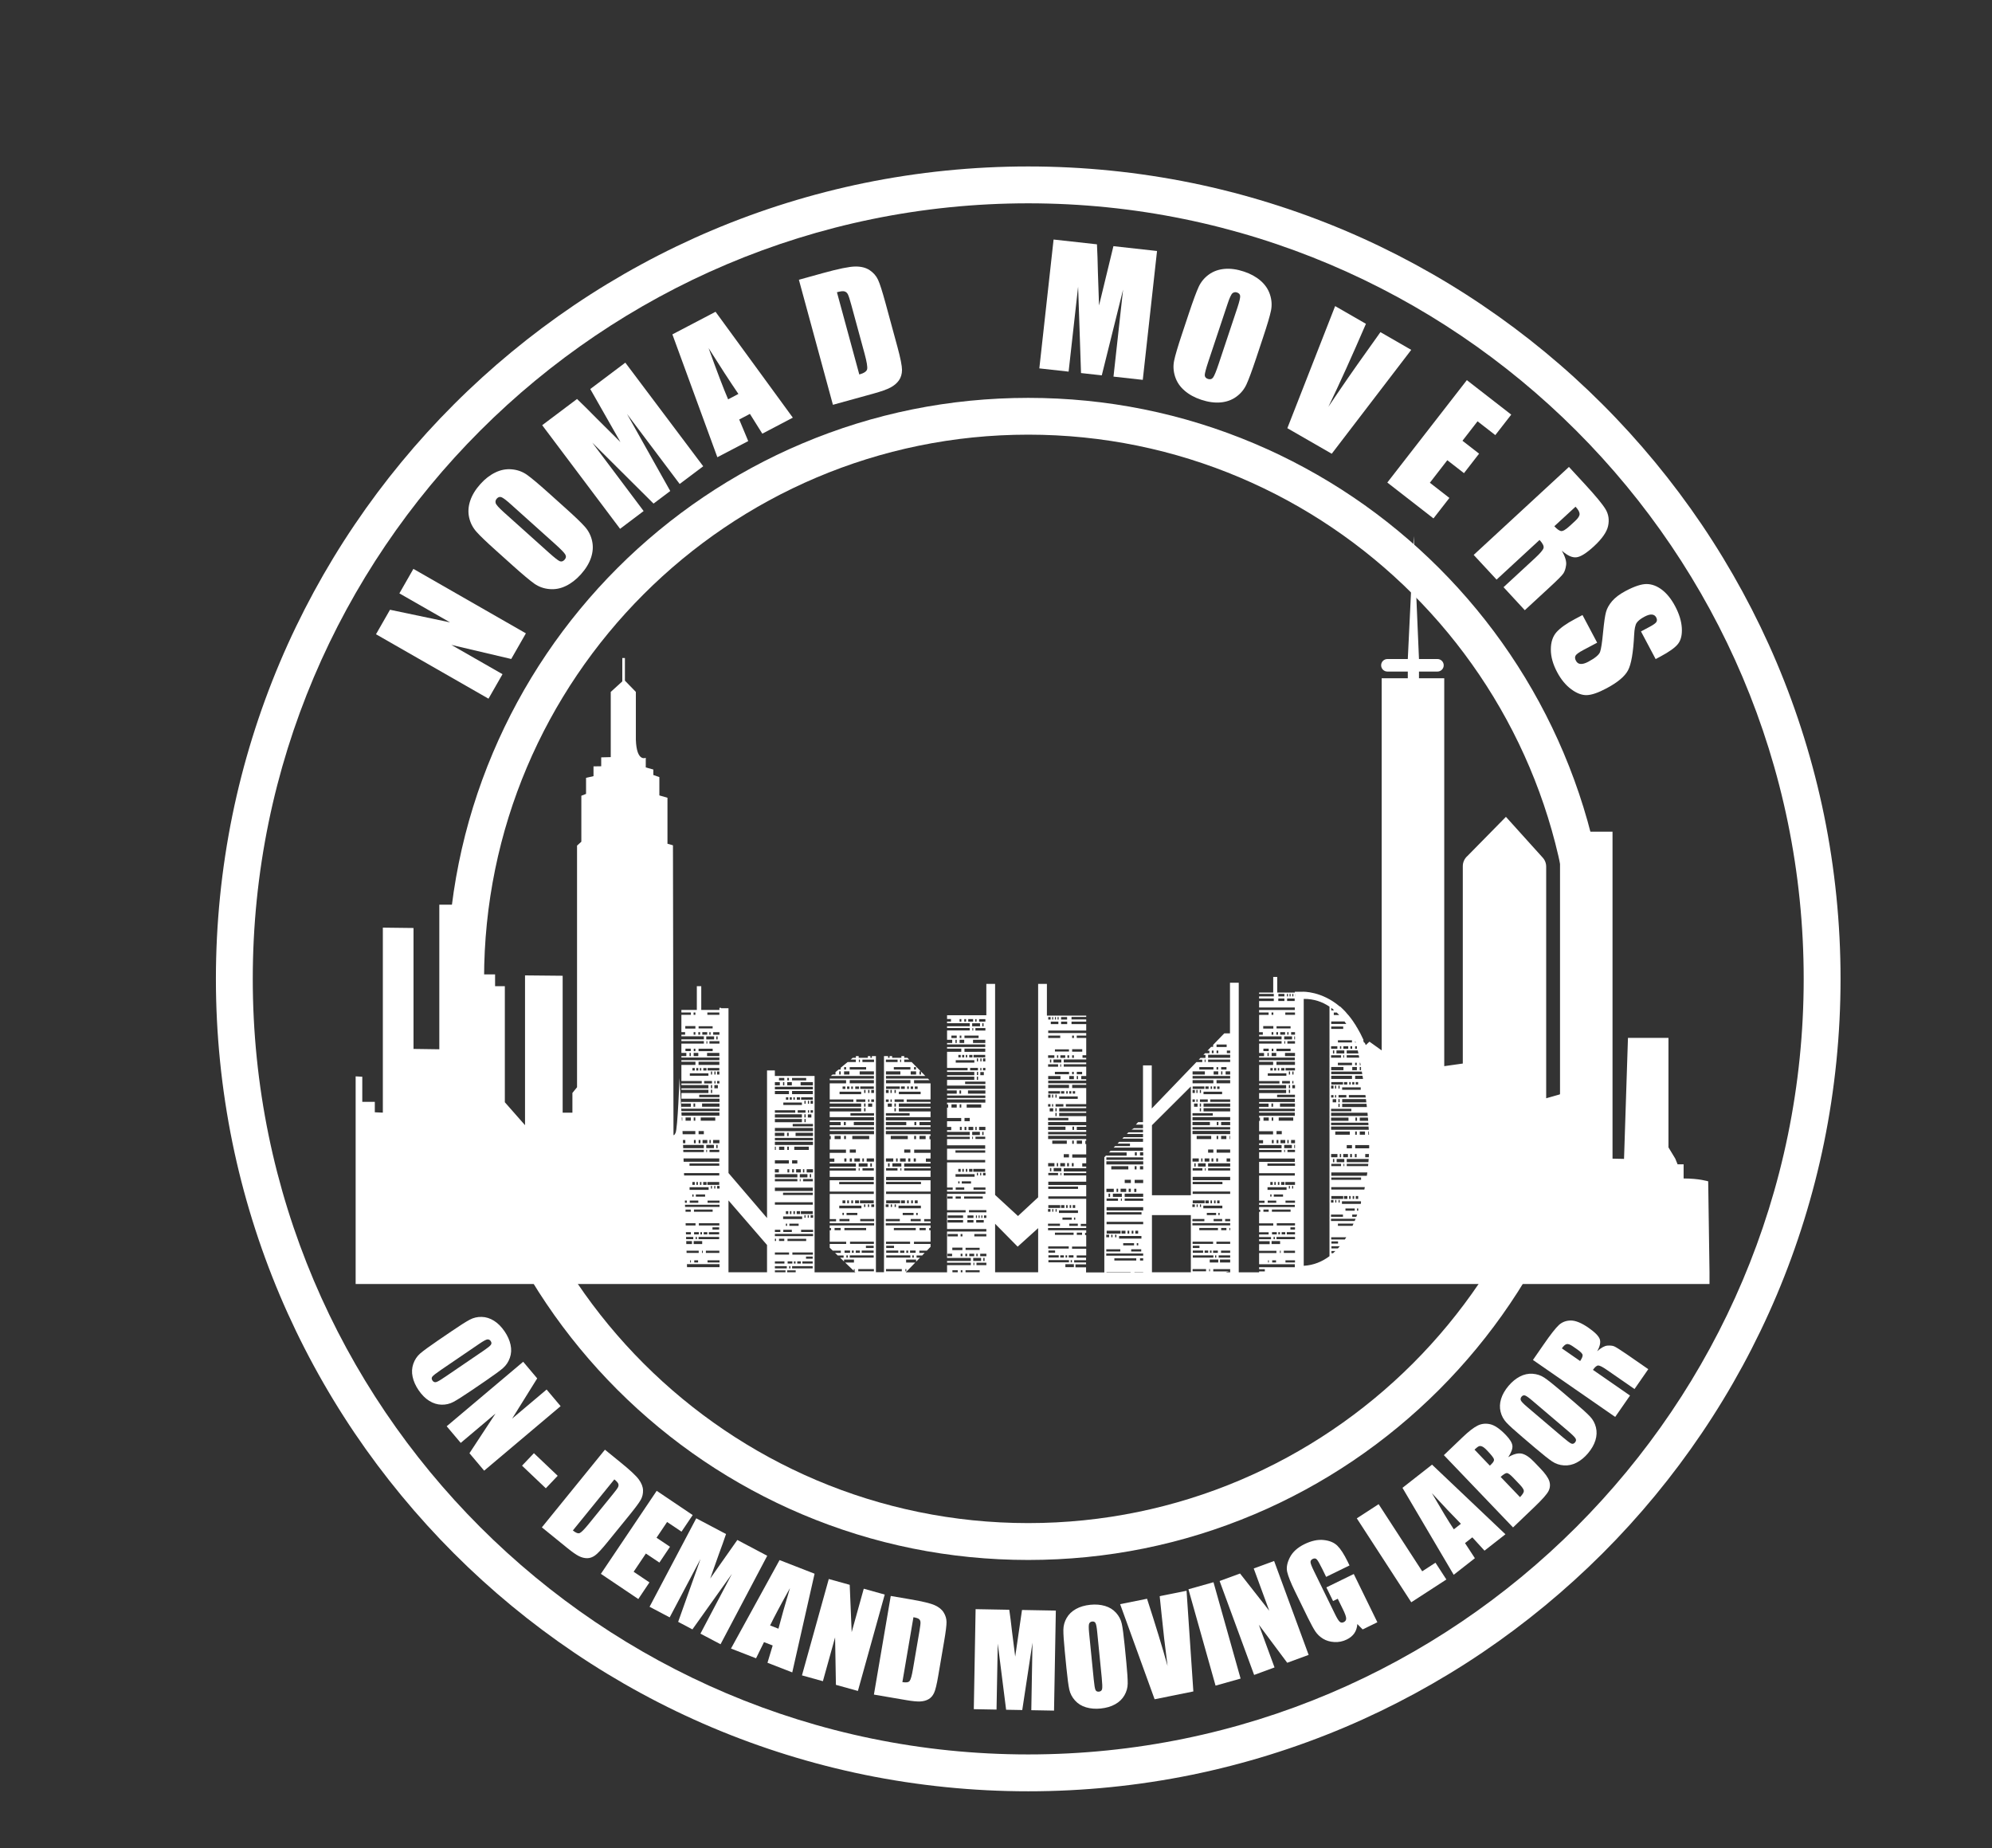 <?xml version="1.0" encoding="utf-8"?>
<!-- Generator: Adobe Illustrator 18.0.0, SVG Export Plug-In . SVG Version: 6.00 Build 0)  -->
<!DOCTYPE svg PUBLIC "-//W3C//DTD SVG 1.1//EN" "http://www.w3.org/Graphics/SVG/1.1/DTD/svg11.dtd">
<svg version="1.1" id="Layer_2" xmlns="http://www.w3.org/2000/svg" xmlns:xlink="http://www.w3.org/1999/xlink" x="0px" y="0px"
	 viewBox="0 0 4864 4512" enable-background="new 0 0 4864 4512" xml:space="preserve">
<rect x="0" y="0" width="4864" height="4512" fill="#333333" stroke="none"/>
<g>
	<g>
		<path fill="#FFFFFF" d="M2510.7,3808.6c-191.5,0-377.3-37.5-552.2-111.5c-84.1-35.6-165.2-79.6-241-130.8
			c-75.1-50.7-145.7-109-209.9-173.2s-122.5-134.8-173.2-209.9c-51.2-75.8-95.3-156.9-130.8-241c-74-174.9-111.5-360.7-111.5-552.2
			s37.5-377.3,111.5-552.2c35.6-84.1,79.6-165.2,130.8-241c50.7-75.1,109-145.7,173.2-209.9c64.2-64.2,134.8-122.5,209.9-173.2
			c75.8-51.2,156.9-95.3,241-130.8c174.9-74,360.7-111.5,552.2-111.5s377.3,37.5,552.2,111.5c84.1,35.6,165.2,79.6,241,130.8
			c75.1,50.7,145.7,109,209.9,173.2c64.2,64.2,122.5,134.8,173.2,209.9c51.2,75.8,95.3,156.9,130.8,241
			c74,174.9,111.5,360.7,111.5,552.2s-37.5,377.3-111.5,552.2c-35.6,84.1-79.6,165.2-130.8,241c-50.7,75.1-109,145.7-173.2,209.9
			s-134.8,122.5-209.9,173.2c-75.8,51.2-156.9,95.3-241,130.8C2888,3771.1,2702.2,3808.6,2510.7,3808.6z M2510.7,1061.2
			c-732.7,0-1328.7,596.1-1328.7,1328.7s596.1,1328.7,1328.7,1328.7s1328.7-596.1,1328.7-1328.7S3243.4,1061.2,2510.7,1061.2z"/>
	</g>
	<g>
		<path fill="#FFFFFF" d="M2510.7,4373.4c-134.5,0-269-13.6-399.7-40.3c-127.4-26.1-252.7-65-372.4-115.6
			c-117.5-49.7-230.9-111.2-336.9-182.9c-105-70.9-203.8-152.4-293.5-242.2S937,3603.9,866,3498.9
			c-71.6-106-133.2-219.4-182.9-336.9c-50.6-119.7-89.5-245-115.6-372.4c-26.7-130.7-40.3-265.1-40.3-399.7s13.6-269,40.3-399.7
			c26.1-127.4,65-252.7,115.6-372.4c49.7-117.5,111.2-230.9,182.9-336.9c70.9-105,152.4-203.8,242.2-293.5
			c89.7-89.7,188.5-171.2,293.5-242.2c106-71.6,219.4-133.2,336.9-182.9c119.7-50.6,245-89.5,372.4-115.6
			c130.7-26.7,265.1-40.3,399.7-40.3s269,13.6,399.7,40.3c127.4,26.1,252.7,65,372.4,115.6c117.5,49.7,230.9,111.2,336.9,182.9
			c105,70.9,203.8,152.4,293.5,242.2c89.7,89.7,171.2,188.5,242.2,293.5c71.6,106,133.2,219.4,182.9,336.9
			c50.6,119.7,89.5,245,115.6,372.4c26.7,130.7,40.3,265.1,40.3,399.7s-13.6,269-40.3,399.7c-26.1,127.4-65,252.7-115.6,372.4
			c-49.7,117.5-111.2,230.9-182.9,336.9c-70.9,105-152.4,203.8-242.2,293.5s-188.5,171.2-293.5,242.2
			c-106,71.6-219.4,133.2-336.9,182.9c-119.7,50.6-245,89.5-372.4,115.6C2779.8,4359.8,2645.3,4373.4,2510.7,4373.4z M2510.7,496.4
			c-1044.1,0-1893.5,849.4-1893.5,1893.5s849.4,1893.5,1893.5,1893.5S4404.2,3434,4404.2,2389.9S3554.8,496.4,2510.7,496.4z"/>
	</g>
</g>
<g>
	<g>
		<path fill="#FFFFFF" d="M4171,2884.2c0,0-21.7-7-60-7v-34.5h-14.7l-5.7-14l-16.6-27.4v-267.3h-98.9l-9.6,295.4l-28.1-0.6v-798.2
			h-128.2v641.2l-33.8,9.6v-565.5c0-8.5-3.2-16.6-9.1-22.7l-89.2-98.9l-93.8,95.4c-7.3,6.3-11.5,15.4-11.5,25v481.9l-45.3,6.4
			v-947.1h-61.7v-16.3h45.1c8.5,0,15.3-6.9,15.3-15.3v0c0-8.5-6.9-15.3-15.3-15.3h-45.1l-12.8-300.3l-14.5,300.3h-49.8
			c-8.5,0-15.3,6.9-15.3,15.3v0c0,8.5,6.9,15.3,15.3,15.3h49.8v16.3h-63.8v908.6l-29.8-21.3l-9,8.4c-0.8-2-1.7-4-2.5-5.9h-1.7
			c-0.8-2.1-1.6-4.1-2.4-6.1h1.4c-5.3-11.7-10.9-22.3-16.6-31.8v0.5c-0.4-0.7-0.8-1.4-1.2-2h0.3c-1.3-2.1-2.6-4.1-3.9-6.2h-0.1
			c-1.3-2.1-2.7-4.1-4-6.1h0.1c-3.9-5.7-7.9-10.9-11.9-15.7h-0.2c-1.8-2.1-3.5-4.1-5.3-6.1h0.2c-1.6-1.8-3.2-3.5-4.8-5.2h-0.4
			c-0.1-0.1-0.1-0.1-0.2-0.2v-0.4c-3-3.1-6-6-9.1-8.8h-0.9c-44.8-38.2-90.4-36.3-90.4-36.3h-19.6v2h-43v-38.1h-9.8v38.1h-34.5v3.3
			h35.9v6.1h-35.9v5.2h35.9v6.1h-35.9v15.7h87.2v6.1h-87.2v6.2h23.2v5.8h-23.2v42.3h9.1v6.2h-9.1v4h54.9v7.4h-54.9v4.3h54.9v6h-54.9
			v22.8h12.1v7.8h-12.1v3.5h87.2v6.4h-87.2v3.8h34.3v7.8h-34.3v39.3h49.7v6h-49.7v3.9h66v8h-66v3.5h66v7.9h-66v13.9h87.2v7.9h-87.2
			v3.9h23.1v7.9h-23.1v4.6h87.2v6h-87.2v3.5h87.2v7.9h-87.2v4.3h2.2v7.9h-2.2v25.3h34.1v7.9h-34.1v13.9h9.7v7.9h-9.7v4.1h54.9v7.9
			h-54.9v4h54.9v5.6h-54.9v15.4h87.2v8.2h-87.2v27.6h87.2v5.9h-87.2v61.3h13.3v5.4h-13.3v4.7h87.2v5.4h-87.2v6.4h2.8v5.4h-2.8v28
			h34.6v5.4h-34.6v16.3h23.3v5.4h-23.3v6.3h29.1v5.4h-29.1v4.7h25.9v7.3h-25.9v16.2h42.3v5.4h-42.3v27.4h87.2v7.3h-87.2v4.8h14v5.4
			h-14v2.2h-49.7v-707h-21.4v123.6h-13.9l-27.2,28v5h-4.9l-9,9.3h4.8v6.2h-10.8l-3.9,4h5.1v7.4h-12.3l-4.1,4.3h8.5v6h-14.3l-14,14.5
			l-95,98.8v-105.3h-21.4v138.6h-12l-5.4,6h17.4v8.7h-21.9l-6,3.5h27.9v6.6h-35.6l-3.8,3.9h39.5v8h-47.2l-3.4,3.5h50.6v7.9h-58.2
			l-4.1,4.3h30.4v6h-36.2l-3.6,3.7h71.7v7.9h-79.3l-3.8,3.9h43v7.9h-49.8v-0.9l-4.6,4.8v281.2h-44.6v-12.4h-25.9v-7.3h25.9v-4.7
			h-29.1v-5.4h29.1v-6.3H2629v-5.4h23.3v-16.3h-34.6v-5.4h34.6v-28h-2.8v-5.4h2.8v-6.4h-93.2v-5.4h93.2v-4.7H2639v-5.4h13.3v-61.3
			h-92.6v-5.9h92.6v-27.6h-92.6v-8.2h92.6v-15.4h-54.9v-5.6h54.9v-4h-54.9v-7.9h54.9v-4.1h-9.7v-7.9h9.7v-13.9h-34.1v-7.9h34.1
			v-25.3h-2.2v-7.9h2.2v-4.3h-93v-7.9h93v-3.5h-93v-6h93v-4.6h-23.1v-7.9h23.1v-3.9h-93v-7.9h93V2725h-66v-7.9h66v-3.5h-66v-8h66
			v-3.9h-49.7v-6h49.7v-39.3h-34.3v-7.8h34.3v-3.8h-92.8v-6.4h92.8v-3.5h-12.1v-7.8h12.1v-22.8h-54.9v-6h54.9v-4.3h-54.9v-7.4h54.9
			v-4h-9.1v-6.2h9.1v-42.3h-23.2v-5.8h23.2v-6.2h-92.8v-6.1h92.8v-15.7h-35.9v-6.1h35.9v-5.2h-35.9v-6.1h35.9v-3.3h-96v-77.4h-21.4
			v521l-49.2,45.7l-55.9-51.5v-515.2h-21.4v76.5h-95.9v9.2h0.5h9.1v6.2h-9.1h-0.5v4h0.5h54.9v7.4h-54.9h-0.5v4.3h0.5h54.9v6h-54.9
			h-0.5v22.8h0.5h12.1v7.8h-12.1h-0.5v3.5h0.5h92.8v6.4h-92.8h-0.5v3.8h0.5h34.3v7.8h-34.3h-0.5v39.3h0.5h49.7v6h-49.7h-0.5v3.9h0.5
			h66v8h-66h-0.5v3.5h0.5h66v7.9h-66h-0.5v13.9h0.5h93v7.9h-93h-0.5v3.9h0.5h23.1v7.9h-23.1h-0.5v4.6h0.5h93v6h-93h-0.5v3.5h0.5h93
			v7.9h-93h-0.5v4.3h0.5h2.2v7.9h-2.2h-0.5v25.3h0.5h34.1v7.9h-34.1h-0.5v13.9h0.5h9.7v7.9h-9.7h-0.5v4.1h0.5h54.9v7.9h-54.9h-0.5v4
			h0.5h54.9v5.6h-54.9h-0.5v15.4h0.5h92.6v8.2h-92.6h-0.5v27.6h0.5h92.6v5.9h-92.6h-0.5v61.3h0.5h13.3v5.4h-13.3h-0.5v4.7h0.5h93.2
			v5.4h-93.2h-0.5v39.8h10.7h34.6v5.4h-34.6h-10.7v40.6h3.1h92.8v6.1h-92.8h-3.1v64.5h3.1h54.9v7.4h-54.9h-3.1v4.3h3.1h54.9v6h-54.9
			h-3.1v17.4h-100.7l23.1-23.8h-22.4v-7.3h24.4v5.2l4.9-5v-0.1h0.1l4.6-4.7h-8.5v-5.4h13.7l6.1-6.3h-13v-5.4h18.3l9.1-9.4v-7h-40.5
			v-5.4h40.5v-28h-3.3v-5.4h3.3v-6.4h-109.4v-5.4h109.4v-4.7h-15.6v-5.4h15.6v-61.3h-108.6v-5.9h108.6v-27.6h-108.6v-8.2h108.6
			v-15.4h-64.4v-5.6h64.4v-4h-64.4v-7.9h64.4v-4.1h-11.4v-7.9h11.4v-13.9h-40v-7.9h40v-25.3h-2.6v-7.9h2.6v-4.3h-109.2v-7.9h109.2
			v-3.5h-109.2v-6h109.2v-4.6h-27.1v-7.9h27.1v-3.9h-109.2v-7.9h109.2v-13.9h-77.5v-7.9h77.5v-3.5h-77.5v-8h77.5v-3.9h-58.3v-6h58.3
			v-39.3h-40.3v-7.8h37.7l-3.8-3.8h-102.5v-6.4h96.2l-10.7-10.8v7.3h-3.6v-7.8h3.2l-22.5-22.8h-18v-6h12.1l-4.2-4.3h-7.9v-4.2h-6.9
			v4.2h-22.6v-4.2h-6.3v4.2h-3.6v-4.2h-10v527.7h-19.7v-527.7h-9.9v4.2h-3.6v-4.2h-6.2v4.2h-22.4v-4.2h-6.8v4.2h-7.7l-5.2,4.3h12.8
			v6h-20l-17.1,14.1v4.3h-5.1l-7.5,6.2v6h-7.2l-4.3,3.5h105.4v6.4h-108v3.8h40v7.8h-40v39.3h57.8v6h-57.8v3.9h76.8v8h-76.8v3.5h76.8
			v7.9h-76.8v13.9h108.2v7.9h-108.2v3.9h26.8v7.9h-26.8v4.6h108.2v6h-108.2v3.5h108.2v7.9h-108.2v4.3h2.6v7.9h-2.6v25.3h39.7v7.9
			h-39.7v13.9h11.3v7.9h-11.3v4.1h63.9v7.9h-63.9v4h63.9v5.6h-63.9v15.4h107.7v8.2h-107.7v27.6h107.7v5.9h-107.7v61.3h15.5v5.4
			h-15.5v4.7h108.5v5.4h-108.5v6.4h3.2v5.4h-3.2v28h40.2v5.4h-40.2v9.1c2.2,2.1,4.7,4.6,7.5,7.3h19.6v5.4h-14c2.1,2,4.3,4.1,6.5,6.3
			h14.3v5.4h-8.6c1.6,1.6,3.2,3.1,4.9,4.7h0v0c1.6,1.5,3.2,3.1,4.8,4.6v-4.7h24.2v7.3h-21.5c7.6,7.3,15,14.4,21,20.1v-3.9h2.2v5.4
			h-0.6c0.8,0.8,1.6,1.5,2.4,2.2H1989v-479.3h-97v-13.6h-19.1v360.4l-94.1-109.9v-402.3h-18.1v-1.1h-4.1v5.2h-44.3v-58h-10.8v58
			h-37.7v6.2h23.2v5.8h-23.2v42.3h9.1v6.2h-9.1v4h54.9v7.4h-54.9v4.3h54.9v6h-54.9v22.8h12.1v7.8h-12.1v3.5h92.8v6.4h-92.8v3.8h34.3
			v7.8h-34.3v39.3h49.7v6h-49.7v3.9h66v8h-66v3.5h66v7.9h-66v13.9h93v7.9h-93v3.9h23.1v7.9h-23.1v4.6h93v6h-93v0.2l-4.6-81.1
			c0,0-4.5,123.8-9.6,133.9c-5.1,10.1-5.1,3.9-5.1,3.9l-1.3-705.9l-13.4-3.8v-112.3l-19.8-5.7v-44.7l-14.7-5.1v-13.4l-18.5-5.1
			v-23.6c0,0-22.3,11.5-24.2-44v-116.8l-26.7-27.5v-55.2h-6.4v57l-28.2,25.7v159.2l-23.3,0.6v21.7l-18.8,0.3v23.9l-18.2,4.1v39.2
			l-11.5,4.5V2055l-10.5,9.6v589.9l-11.3,13.9v48.2h-23.8v-334.3l-91.9-0.9v365.7l-49.3-56v-283.3h-23.8v-28.9H1134v-170.1h-61.3
			v353l-63-0.9v-295.2l-74.9-0.9v451.7l-19.6-0.9v-25.5h-30.6v-61.3l-16.2-0.9v478.1v28.9h3305.8v-28.9L4171,2884.2z M3098.2,3082.4
			h-1.9v-5.4h1.9V3082.4z M3115.8,3082.4h-9.4v-5.4h9.4V3082.4z M2629.2,2784.7h12.8v7.9h-12.8V2784.7z M2618.1,2784.7h3.9v7.9h-3.9
			V2784.7z M2590.9,2483.1h14.7v6.1h-14.7V2483.1z M2590.9,2494.3h14.9v6.1h-14.9V2494.3z M2582.3,2483.1h2.6v6.1h-2.6V2483.1z
			 M2575.8,2483.1h2.6v6.1h-2.6V2483.1z M2569.1,2483.1h2.6v6.1h-2.6V2483.1z M2565.8,2494.3h18.5v6.1h-18.5V2494.3z M2559.6,2483.1
			h5.8v6.1h-5.8V2483.1z M2596.6,2701.7h-19.1v-6h19.1V2701.7z M2568.8,2679.9v-7.4h2.8v7.4H2568.8z M2571.6,2695.7v6h-2.7v-6
			H2571.6z M2571.7,2705.8v7.7h-8.6v-7.7H2571.7z M2559.7,2670v-6h28.6v6H2559.7z M2580,2672.4v7.4h-2.8v-7.4H2580z M2577.1,2717.1
			h3v7.8h-3V2717.1z M2577.1,2713.3v-7.7h3v7.7H2577.1z M2619.4,2664h5.8v6h-5.8V2664z M2631.6,2676.9v6h-45.4v-6H2631.6z
			 M2590.8,2670v-6h7.9v6H2590.8z M2603.6,2670v-6h3.5v6H2603.6z M2610.9,2664h5v6h-5V2664z M2559.5,2648.6h50.8v7.8h-50.8V2648.6z
			 M2565.1,2672.4v7.4h-5.7v-7.4H2565.1z M2589.4,2634.9h-30v-7.8h30V2634.9z M2629.3,2616.8h13v6h-13V2616.8z M2629.2,2627.1h3.1
			v7.8h-3.1V2627.1z M2617.9,2616.8h4v6h-4V2616.8z M2610.9,2627.1h11.3v7.8h-11.3V2627.1z M2610.3,2616.8v6h-34.5v-6H2610.3z
			 M2591.5,2586.7v7.4h-19.2v-7.4H2591.5z M2580.9,2582.7v-6.2h3.1v6.2H2580.9z M2588.9,2598.4h2.1v6h-2.1V2598.4z M2601.1,2582.7
			h-11.9v-6.2h11.9V2582.7z M2617.9,2528.4h4.4v5.8h-4.4V2528.4z M2617.9,2561.6h24.7v6.1h-24.7V2561.6z M2617.9,2576.5h4.3v6.2
			h-4.3V2576.5z M2610.7,2582.7h-4.3v-6.2h4.3V2582.7z M2610.2,2567.3h-34.3v-5.3h34.3V2567.3z M2559.5,2528.4h29.3v5.8h-29.3
			V2528.4z M2559.2,2576.5h15.3v6.2h-15.3V2576.5z M2566.9,2586.7v7.4h-3.1v-7.4H2566.9z M2559.2,2598.4h24.4v6h-24.4V2598.4z
			 M2559.2,2695.7h5.8v6h-5.8V2695.7z M2559.2,2729.2h49.5v6h-49.5V2729.2z M2618.6,2750.7h4v7.9h-4V2750.7z M2559.2,2750.7h42.5
			v7.9h-42.5V2750.7z M2351.6,2984.8h-35.9h-1.9v-6.1h1.9h35.9V2984.8z M2351.6,2973.5h-35.9h-1.6v-6.1h1.6h35.9V2973.5z
			 M2245.2,2773.3h15v7.9h-15V2773.3z M2232.2,2773.3h4.6v7.9h-4.6V2773.3z M2206.9,2690.2h-22.5v-6h22.5V2690.2z M2174.3,2668.4
			v-7.4h3.2v7.4H2174.3z M2177.5,2684.3v6h-3.1v-6H2177.5z M2177.7,2694.3v7.7h-10v-7.7H2177.7z M2163.6,2658.5v-6h33.5v6H2163.6z
			 M2187.4,2661v7.4h-3.2v-7.4H2187.4z M2184,2705.6h3.5v7.8h-3.5V2705.6z M2184,2701.8v-7.7h3.5v7.7H2184z M2233.7,2652.6h6.9v6
			h-6.9V2652.6z M2248,2665.4v6h-53.2v-6H2248z M2200.1,2658.5v-6h9.2v6H2200.1z M2215.1,2658.5v-6h4.1v6H2215.1z M2223.7,2652.6
			h5.9v6h-5.9V2652.6z M2163.4,2637.1h59.6v7.8h-59.6V2637.1z M2169.9,2661v7.4h-6.7v-7.4H2169.9z M2198.5,2623.4h-35.2v-7.8h35.2
			V2623.4z M2231.9,2605.3h4.7v6h-4.7V2605.3z M2223.7,2615.7h13.2v7.8h-13.2V2615.7z M2223,2605.3v6h-40.5v-6H2223z M2197.9,2587
			h2.5v6h-2.5V2587z M2163.1,2587h28.6v6h-28.6V2587z M2163.1,2684.3h6.9v6h-6.9V2684.3z M2163.1,2717.7h58v6h-58V2717.7z
			 M2232.7,2739.2h4.7v7.9h-4.7V2739.2z M2163.1,2739.2h49.8v7.9h-49.8V2739.2z M2213,3098.5v5.4h-2.2v-5.4H2213z M2222.9,3070.4
			h-59v-5.4h59V3070.4z M2193.5,3053.2v5.4h-29.6v-5.4H2193.5z M2163.9,3046.9v-5.4h19.1v5.4H2163.9z M2197.9,3058.7v-5.4h10.3v5.4
			H2197.9z M2213,3058.7v-5.4h4.6v5.4H2213z M2231.2,3070.4h-3.5v-5.4h3.5V3070.4z M2235.7,3053.2v5.4h-13.6v-5.4H2235.7z
			 M2245.3,2998.1h15.1v5.4h-15.1V2998.1z M2182.6,2998.1h53.5v5.4h-53.5V2998.1z M2163.4,3031.5h58.8v5.4h-58.8V3031.5z
			 M2163.4,3098.5h38.6v5.4h-38.6V3098.5z M2197.1,2981.5h-34.2v-5.4h34.2V2981.5z M2175,2946.8v-6.4h3.1v6.4H2175z M2184.5,2946.8
			v-6.4h3.1v6.4H2184.5z M2248.2,2981.5h-24.5v-5.4h24.5V2981.5z M2204.2,2966.6v-5.4h26.5v5.4H2204.2z M2237.2,2966.6v-5.4h3.6v5.4
			H2237.2z M2248.6,2950h-54.6v-6.4h54.6V2950z M2233.8,2930.7h6.9v7h-6.9V2930.7z M2224.9,2930.7h4.2v7h-4.2V2930.7z
			 M2214.8,2930.7h4.2v7h-4.2V2930.7z M2200.1,2930.7h9.6v7h-9.6V2930.7z M2163.8,2930.7h34v7h-34V2930.7z M2248.8,2885.5v5.7h-85.2
			v-5.7H2248.8z M2191.5,2857.8h-27.9v-5.6h27.9V2857.8z M2168.4,2848.1v-7.9h3.8v7.9H2168.4z M2200.9,2857.8h-2.3v-5.6h2.3V2857.8z
			 M2200.9,2848.1H2179v-7.9h21.9V2848.1z M2188,2836.1v-7.9h3.8v7.9H2188z M2211.4,2836.1h-13.7v-7.9h13.7V2836.1z M2222.8,2836.1
			h-5.2v-7.9h5.2V2836.1z M2231.1,2828.2h5.2v7.9h-5.2V2828.2z M2222.9,2814.3h-15v-7.9h15V2814.3z M2175,2773.3h41.6v7.9H2175
			V2773.3z M2163.2,2828.2h18v7.9h-18V2828.2z M2162.7,2940.4h7v6.4h-7V2940.4z M2133.3,3053.2v5.4H2104v-5.4H2133.3z
			 M2114.4,3046.9v-5.4h18.9v5.4H2114.4z M2133.9,3098.5v5.4h-38.2v-5.4H2133.9z M2105.8,2587h28.4v6h-28.4V2587z M2109.9,2701.8
			v-7.7h3.5v7.7H2109.9z M2113.4,2705.6v7.8h-3.5v-7.8H2113.4z M2113.3,2668.4h-3.2v-7.4h3.2V2668.4z M2100.5,2658.5v-6h33.2v6
			H2100.5z M2119.8,2668.4v-7.4h3.2v7.4H2119.8z M2122.9,2684.3v6h-3.1v-6H2122.9z M2119.7,2694.3h10v7.7h-10V2694.3z
			 M2127.4,2690.2v-6h6.8v6H2127.4z M2097.2,2587h2.5v6h-2.5V2587z M2061.2,2605.3h4.7v6h-4.7V2605.3z M2052.8,2623.4h-3.6v-7.8h3.6
			V2623.4z M2074.1,2623.4H2061v-7.8h13.1V2623.4z M2074.8,2605.3h40.1v6h-40.1V2605.3z M2099.1,2623.4v-7.8h34.9v7.8H2099.1z
			 M2134.1,2661v7.4h-6.7v-7.4H2134.1z M2074.8,2637.1h59.1v7.8h-59.1V2637.1z M2097.5,2652.6v6h-9.2v-6H2097.5z M2082.6,2652.6v6
			h-4.1v-6H2082.6z M2068.3,2652.6h5.8v6h-5.8V2652.6z M2057.4,2652.6h6.8v6h-6.8V2652.6z M2050,2671.4v-6h52.8v6H2050z
			 M2090.7,2690.2v-6h22.3v6H2090.7z M2076.6,2723.7v-6h57.6v6H2076.6z M2065.2,2747.1h-4.7v-7.9h4.7V2747.1z M2084.8,2747.1v-7.9
			h49.4v7.9H2084.8z M2116.2,2836.1v-7.9h17.9v7.9H2116.2z M2128.9,2840.3v7.9h-3.8v-7.9H2128.9z M2118.4,2840.3v7.9h-21.7v-7.9
			H2118.4z M2105.7,2836.1v-7.9h3.8v7.9H2105.7z M2081.1,2773.3h41.3v7.9h-41.3V2773.3z M2052.8,2781.1h-14.9v-7.9h14.9V2781.1z
			 M2061.1,2781.1v-7.9h4.5v7.9H2061.1z M2066.8,2836.1h-5.2v-7.9h5.2V2836.1z M2074.9,2806.4h14.9v7.9h-14.9V2806.4z
			 M2080.1,2836.1h-5.2v-7.9h5.2V2836.1z M2086.2,2836.1v-7.9h13.5v7.9H2086.2z M2099,2857.8h-2.3v-5.6h2.3V2857.8z M2106,2857.8
			v-5.6h27.7v5.6H2106z M2049.1,2891.3v-5.7h84.5v5.7H2049.1z M2134.5,2940.4v6.4h-7v-6.4H2134.5z M2099.8,2930.7h33.7v7h-33.7
			V2930.7z M2122.3,2940.4v6.4h-3.1v-6.4H2122.3z M2113,2940.4v6.4h-3.1v-6.4H2113z M2087.9,2930.7h9.6v7h-9.6V2930.7z
			 M2078.7,2930.7h4.2v7h-4.2V2930.7z M2068.7,2930.7h4.2v7h-4.2V2930.7z M2057.2,2930.7h6.9v7h-6.9V2930.7z M2049.3,2943.6h54.1
			v6.4h-54.1V2943.6z M2060.6,2961.1v5.4h-3.5v-5.4H2060.6z M2074.1,2981.5h-24.3v-5.4h24.3V2981.5z M2093.4,2966.6h-26.3v-5.4h26.3
			V2966.6z M2100.5,2981.5v-5.4h34v5.4H2100.5z M2133.9,3036.9h-58.3v-5.4h58.3V3036.9z M2099.7,3053.2v5.4h-10.2v-5.4H2099.7z
			 M2084.6,3053.2v5.4h-4.5v-5.4H2084.6z M2052.7,3003.5h-14.9v-5.4h14.9V3003.5z M2061.8,3003.5v-5.4h53.1v5.4H2061.8z
			 M2062.2,3053.2h13.5v5.4h-13.5V3053.2z M2070.1,3070.4h-3.4v-5.4h3.4V3070.4z M2074.9,3070.4v-5.4h58.5v5.4H2074.9z
			 M2770.1,3106.2v-0.7h21.3v0.7H2770.1z M2791.4,2880.5v7.9h-20.8v-7.9H2791.4z M2770.6,2855.1v-7.9h4.6v7.9H2770.6z
			 M2791.4,3077.5h-7.7v-5.4h7.7V3077.5z M2702,2955.4v-8.2h89.4v8.2H2702z M2787.3,2959.5v5.7H2702v-5.7H2787.3z M2729.9,2926.2
			v5.6H2702v-5.6H2729.9z M2706.8,2922.1v-7.9h3.8v7.9H2706.8z M2739.3,2914.3v7.9h-21.9v-7.9H2739.3z M2726.4,2910.1v-7.9h3.8v7.9
			H2726.4z M2791.4,2931.8h-45.2v-5.6h45.2V2931.8z M2736.2,2910.1v-7.9h13.7v7.9H2736.2z M2739.3,2926.2v5.6h-2.3v-5.6H2739.3z
			 M2791.4,2855.1h-7.9v-7.9h7.9V2855.1z M2774.7,2902.3v7.9h-5.2v-7.9H2774.7z M2791.4,2914.3v7.9h-45.2v-7.9H2791.4z M2756,2910.1
			v-7.9h5.2v7.9H2756z M2761.3,2888.3h-15v-7.9h15V2888.3z M2755.1,2855.1h-41.6v-7.9h41.6V2855.1z M2719.6,2902.3v7.9h-18v-7.9
			H2719.6z M2702,2983h89.4v5.9H2702V2983z M2762.1,3050.1h24.5v5.4h-24.5V3050.1z M2742.6,3040.6v-5.4h26.5v5.4H2742.6z
			 M2775.7,3040.6v-5.4h3.6v5.4H2775.7z M2732.5,3024v-6.4h54.6v6.4H2732.5z M2738.5,3011.8v-7h9.6v7H2738.5z M2753.2,3011.8v-7h4.2
			v7H2753.2z M2763.3,3011.8v-7h4.2v7H2763.3z M2772.2,3011.8v-7h6.9v7H2772.2z M2702.2,3004.8h34v7h-34V3004.8z M2726,3014.4v6.4
			h-3.1v-6.4H2726z M2713.4,3014.4h3.1v6.4h-3.1V3014.4z M2735.5,3050.1v5.4h-34.2v-5.4H2735.5z M2791.4,3060.3v5.4h-90.2v-5.4
			H2791.4z M2721,3072.1h53.5v5.4H2721V3072.1z M2812.8,2966.6h95v139.6h-95V2966.6z M3003.8,2806.4v7.9h-33.1v-7.9H3003.8z
			 M2970.7,2781.1v-7.9h3.9v7.9H2970.7z M2981.7,2781.1v-7.9h12.8v7.9H2981.7z M2921.3,2668.4v-7.4h2.8v7.4H2921.3z M2924.1,2684.2
			v6h-2.7v-6H2924.1z M2924.2,2694.3v7.7h-8.6v-7.7H2924.2z M2912.2,2658.5v-6h28.6v6H2912.2z M2984.1,2665.4v6h-45.4v-6H2984.1z
			 M2963.4,2658.5v-6h5v6H2963.4z M2981.8,2611.3v-6h13v6H2981.8z M2984.8,2615.7v7.8h-3.1v-7.8H2984.8z M2992.7,2615.7h11.1v7.8
			h-11.1V2615.7z M3003.8,2702.1h-65v-8h65V2702.1z M3003.8,2690.2h-48.7v-6h48.7V2690.2z M3003.8,2644.9h-33.3v-7.8h33.3V2644.9z
			 M2977.8,2652.6v6h-5.8v-6H2977.8z M2943.3,2658.5v-6h7.9v6H2943.3z M2956.1,2658.5v-6h3.5v6H2956.1z M2962.9,2644.9H2912v-7.8
			h50.8V2644.9z M2932.5,2661v7.4h-2.8v-7.4H2932.5z M2929.6,2705.6h3v7.8h-3V2705.6z M2929.6,2701.8v-7.7h3v7.7H2929.6z
			 M2930,2690.2v-6h19.1v6H2930z M2938.8,2705.6h65v7.9h-65V2705.6z M3003.8,2747.1h-22.1v-7.9h22.1V2747.1z M3003.8,3082.4h-24.9
			v-7.3h24.9V3082.4z M3003.8,3070.4h-28.1v-5.4h28.1V3070.4z M3003.8,3058.7h-22.3v-5.4h22.3V3058.7z M3003.8,3036.9h-33.6v-5.4
			h33.6V3036.9z M2962.1,3031.5v5.4H2912v-5.4H2962.1z M2928.4,3003.5v-5.4h45.6v5.4H2928.4z M2962.1,3058.7v-5.4h11.6v5.4H2962.1z
			 M2969.9,3065v5.4h-3v-5.4H2969.9z M2958.3,3053.2v5.4h-3.9v-5.4H2958.3z M2950.2,3053.2v5.4h-8.8v-5.4H2950.2z M2937.7,3053.2
			v5.4h-25.2v-5.4H2937.7z M2912.5,3046.9v-5.4h16.3v5.4H2912.5z M2912.5,3070.4v-5.4h50.3v5.4H2912.5z M2944.9,3098.5v5.4H2912
			v-5.4H2944.9z M2952.5,3098.5h1.9v5.4h-1.9V3098.5z M2953.9,3082.4v-7.3h20.8v7.3H2953.9z M2981.8,3003.5v-5.4h12.8v5.4H2981.8z
			 M3003.8,3003.5h-1.8v-5.4h1.8V3003.5z M3003.8,2981.5h-12.3v-5.4h12.3V2981.5z M3003.8,2881.4h-91.6v-8.2h91.6V2881.4z
			 M2984.9,2885.5v5.7h-72.7v-5.7H2984.9z M2936,2852.2v5.6h-23.8v-5.6H2936z M2916.3,2848.1v-7.9h3.2v7.9H2916.3z M2944,2840.2v7.9
			h-18.7v-7.9H2944z M2933,2836.1v-7.9h3.2v7.9H2933z M2941.4,2836.1v-7.9h11.6v7.9H2941.4z M2944,2852.2v5.6h-1.9v-5.6H2944z
			 M3003.8,2857.8h-53.9v-5.6h53.9V2857.8z M3003.8,2836.1h-8.7v-7.9h8.7V2836.1z M3003.8,2781.1h-1.2v-7.9h1.2V2781.1z
			 M2974.2,2828.2v7.9h-4.4v-7.9H2974.2z M3003.8,2840.2v7.9h-53.9v-7.9H3003.8z M2958.2,2836.1v-7.9h4.4v7.9H2958.2z
			 M2962.7,2814.3h-12.8v-7.9h12.8V2814.3z M2957.4,2781.1H2922v-7.9h35.5V2781.1z M2927.2,2828.2v7.9h-15.4v-7.9H2927.2z
			 M2912.2,2909h91.6v5.9h-91.6V2909z M2963.4,2976.1h20.9v5.4h-20.9V2976.1z M2946.8,2966.6v-5.4h22.6v5.4H2946.8z M2975,2966.6
			v-5.4h3v5.4H2975z M2938.2,2950v-6.4h46.5v6.4H2938.2z M2943.3,2937.8v-7h8.2v7H2943.3z M2955.8,2937.8v-7h3.6v7H2955.8z
			 M2964.5,2937.8v-7h3.6v7H2964.5z M2972,2937.8v-7h5.9v7H2972z M2912.4,2930.7h29v7h-29V2930.7z M2932.6,2940.4v6.4h-2.6v-6.4
			H2932.6z M2921.9,2940.4h2.6v6.4h-2.6V2940.4z M2940.8,2976.1v5.4h-29.2v-5.4H2940.8z M3003.8,2986.3v5.4h-92.2v-5.4H3003.8z
			 M2962.5,3104v-5.4h41.3v7.7H2993c0.8-0.2,1.5-0.5,2.3-0.7c2.5-0.8,4.9-1.3,7.2-1.5H2962.5z M2995.7,2565h8.1v6.2h-8.1V2565z
			 M2970.5,2550.2h24.7v6.1h-24.7V2550.2z M2970.5,2565h4.3v6.2h-4.3V2565z M2959,2565h4.3v6.2h-4.3V2565z M2949.9,2575.2h53.9v7.4
			h-53.9V2575.2z M2949.9,2586.9h53.9v6h-53.9V2586.9z M2974.7,2615.7v7.8h-11.3v-7.8H2974.7z M2970.5,2611.3v-6h4v6H2970.5z
			 M2941.5,2586.9h2.1v6h-2.1V2586.9z M2928.4,2605.3h34.5v6h-34.5V2605.3z M2912,2615.7h30v7.8h-30V2615.7z M2912,2626.9h91.8v6.4
			H2912V2626.9z M2911.9,2661h5.7v7.4h-5.7V2661z M2911.8,2684.2h5.8v6h-5.8V2684.2z M2911.8,2717.7h49.5v6h-49.5V2717.7z
			 M2911.8,2727.4h92v7.9h-92V2727.4z M2975.1,2739.2v7.9h-4v-7.9H2975.1z M2911.8,2739.2h42.5v7.9h-42.5V2739.2z M2911.8,2751.7h92
			v6h-92V2751.7z M2911.8,2761.1h92v7.9h-92V2761.1z M2911.5,2940.4h6v6.4h-6V2940.4z M2907.8,2652.6v265.6h-95v-171L2907.8,2652.6z
			 M2783.6,2813.2h7.9v7.9h-7.9V2813.2z M2771.1,2813.2h4.7v7.9h-4.7V2813.2z M2701.5,2825.7h90v6h-90V2825.7z M2701.5,2835.2h90
			v7.9h-90V2835.2z M2701.2,3014.4h7v6.4h-7V3014.4z M2701.8,3105.5h58.8v0.7h-58.8V3105.5z M2585.2,3064.7v5.4H2560v-5.4H2585.2z
			 M2560,3058.4v-5.4h16.3v5.4H2560z M2610.2,3076.5v5.4H2560v-5.4H2610.2z M2588.9,3070.2v-5.4h8.8v5.4H2588.9z M2601.8,3070.2
			v-5.4h3.9v5.4H2601.8z M2622.2,3093.8h-20.8v-7.3h20.8V3093.8z M2614.4,3081.9v-5.4h3v5.4H2614.4z M2621.2,3064.7v5.4h-11.6v-5.4
			H2621.2z M2629.3,3009.5h12.8v5.4h-12.8V3009.5z M2575.9,3009.5h45.6v5.4h-45.6V3009.5z M2559.5,3043h50.1v5.4h-50.1V3043z
			 M2588.2,2993h-29.2v-5.4h29.2V2993z M2569.4,2958.3v-6.4h2.6v6.4H2569.4z M2577.5,2958.3v-6.4h2.6v6.4H2577.5z M2631.8,2993
			h-20.9v-5.4h20.9V2993z M2594.3,2978v-5.4h22.6v5.4H2594.3z M2622.5,2978v-5.4h3v5.4H2622.5z M2632.2,2961.5h-46.5v-6.4h46.5
			V2961.5z M2619.5,2942.2h5.9v7h-5.9V2942.2z M2611.9,2942.2h3.6v7h-3.6V2942.2z M2603.3,2942.2h3.6v7h-3.6V2942.2z M2590.8,2942.2
			h8.2v7h-8.2V2942.2z M2559.8,2942.2h29v7h-29V2942.2z M2632.3,2897v5.7h-72.7v-5.7H2632.3z M2583.5,2869.3h-23.8v-5.6h23.8V2869.3
			z M2563.8,2859.6v-7.9h3.2v7.9H2563.8z M2591.5,2869.3h-1.9v-5.6h1.9V2869.3z M2591.5,2859.6h-18.7v-7.9h18.7V2859.6z
			 M2580.5,2847.6v-7.9h3.2v7.9H2580.5z M2600.5,2847.6h-11.6v-7.9h11.6V2847.6z M2610.1,2847.6h-4.4v-7.9h4.4V2847.6z
			 M2617.2,2839.7h4.4v7.9h-4.4V2839.7z M2610.2,2825.8h-12.8v-7.9h12.8V2825.8z M2569.4,2784.7h35.5v7.9h-35.5V2784.7z
			 M2559.3,2839.7h15.4v7.9h-15.4V2839.7z M2559,2951.9h6v6.4h-6V2951.9z M2484.9,3043.7l50-45.2v107.7h-105.1v-118.4L2484.9,3043.7
			z M2376.4,3078.6v-7.4h19.2v7.4H2376.4z M2379,3082.9v6h-2.1v-6H2379z M2384,3067.1v-6.2h3.1v6.2H2384z M2408.5,3067.1h-15.1v-6.2
			h15.1V3067.1z M2404.1,3071.2v7.4h-3.1v-7.4H2404.1z M2384.3,3082.9h24.2v6h-24.2V3082.9z M2390.8,2488.1h15.3v6.2h-15.3V2488.1z
			 M2385.3,2624.8v-7.7h3v7.7H2385.3z M2388.2,2628.6v7.8h-3v-7.8H2388.2z M2388.1,2591.4h-2.8v-7.4h2.8V2591.4z M2377.1,2581.5v-6
			h28.6v6H2377.1z M2393.8,2591.4v-7.4h2.8v7.4H2393.8z M2396.4,2607.3v6h-2.7v-6H2396.4z M2393.7,2617.3h8.6v7.7h-8.6V2617.3z
			 M2400.3,2613.2v-6h5.8v6H2400.3z M2373.8,2505.7v-7.4h19.2v7.4H2373.8z M2376.4,2510v6h-2.1v-6H2376.4z M2381.7,2510h24.4v6
			h-24.4V2510z M2398.5,2505.7v-7.4h3.1v7.4H2398.5z M2381.4,2488.1h3.1v6.2h-3.1V2488.1z M2347.4,2494.2h-4.3v-6.2h4.3V2494.2z
			 M2358.9,2494.2h-4.3v-6.2h4.3V2494.2z M2364.2,2494.2v-6.2h11.9v6.2H2364.2z M2343.4,2528.4h4v6h-4V2528.4z M2323.1,2534.3v-6h13
			v6H2323.1z M2336.1,2546.4h-3.1v-7.8h3.1V2546.4z M2354.4,2546.4h-11.3v-7.8h11.3V2546.4z M2355,2528.4h34.5v6H2355V2528.4z
			 M2375.9,2546.4v-7.8h30v7.8H2375.9z M2406,2584v7.4h-5.7v-7.4H2406z M2355,2560.2h50.8v7.8H2355V2560.2z M2374.5,2575.6v6h-7.9
			v-6H2374.5z M2361.8,2575.6v6h-3.5v-6H2361.8z M2349.4,2575.6h5v6h-5V2575.6z M2340.1,2575.6h5.8v6h-5.8V2575.6z M2333.7,2594.4
			v-6h45.4v6H2333.7z M2368.8,2613.2v-6h19.1v6H2368.8z M2356.6,2646.7v-6h49.5v6H2356.6z M2346.8,2670.1h-4v-7.9h4V2670.1z
			 M2363.6,2670.1v-7.9h42.5v7.9H2363.6z M2390.7,2759.1v-7.9h15.4v7.9H2390.7z M2401.6,2763.3v7.9h-3.2v-7.9H2401.6z
			 M2392.6,2763.3v7.9h-18.7v-7.9H2392.6z M2381.6,2759.1v-7.9h3.2v7.9H2381.6z M2360.4,2696.3h35.5v7.9h-35.5V2696.3z
			 M2336.1,2704.1h-12.8v-7.9h12.8V2704.1z M2343.3,2704.1v-7.9h3.9v7.9H2343.3z M2348.2,2759.1h-4.4v-7.9h4.4V2759.1z
			 M2355.1,2729.4h12.8v7.9h-12.8V2729.4z M2359.6,2759.1h-4.4v-7.9h4.4V2759.1z M2364.9,2759.1v-7.9h11.6v7.9H2364.9z
			 M2375.8,2780.8h-1.9v-5.6h1.9V2780.8z M2381.9,2780.8v-5.6h23.8v5.6H2381.9z M2333,2814.3v-5.7h72.7v5.7H2333z M2406.4,2863.4
			v6.4h-6v-6.4H2406.4z M2376.5,2853.8h29v7h-29V2853.8z M2395.9,2863.4v6.4h-2.6v-6.4H2395.9z M2387.9,2863.4v6.4h-2.6v-6.4H2387.9
			z M2366.3,2853.8h8.2v7h-8.2V2853.8z M2358.4,2853.8h3.6v7h-3.6V2853.8z M2349.8,2853.8h3.6v7h-3.6V2853.8z M2339.9,2853.8h5.9v7
			h-5.9V2853.8z M2333.2,2866.6h46.5v6.4h-46.5V2866.6z M2342.9,2884.1v5.4h-3v-5.4H2342.9z M2354.5,2904.6h-20.9v-5.4h20.9V2904.6z
			 M2371,2889.6h-22.6v-5.4h22.6V2889.6z M2377.1,2904.6v-5.4h29.2v5.4H2377.1z M2326.1,2926.5h-2.8h-10v-5.4h10h2.8V2926.5z
			 M2346.2,2926.5h-12.8v-5.4h12.8V2926.5z M2354.1,2926.5v-5.4h45.6v5.4H2354.1z M2377,2984.8h-14.9v-6.1h14.9V2984.8z
			 M2377,2973.5h-14.7v-6.1h14.7V2973.5z M2402.1,2984.8h-18.5v-6.1h18.5V2984.8z M2383,2973.5v-6.1h2.6v6.1H2383z M2389.5,2973.5
			v-6.1h2.6v6.1H2389.5z M2396.2,2973.5v-6.1h2.6v6.1H2396.2z M2408.4,2973.5h-5.8v-6.1h5.8V2973.5z M2366,2959.9v-5.4h42.5v5.4
			H2366z M2379.1,3012.8h29.3v5.8h-29.3V3012.8z M2357.7,3046.4h34.3v5.3h-34.3V3046.4z M2314,3012.8h1.6h23.2v5.8h-23.2h-1.6
			V3012.8z M2324.8,3067.1h-9.1h-2.2v-6.2h2.2h9.1V3067.1z M2350,3067.1h-4.3v-6.2h4.3V3067.1z M2350,3052.1h-24.7v-6.1h24.7V3052.1
			z M2350,3018.6h-4.4v-5.8h4.4V3018.6z M2361.5,3067.1h-4.3v-6.2h4.3V3067.1z M2366.8,3067.1v-6.2h11.9v6.2H2366.8z M2392.1,3101.3
			v4.9h-34.5v-4.9H2392.1z M2350,3101.3v4.9h-4v-4.9H2350z M2325.6,3101.3h13v4.9h-13V3101.3z M1922.1,3106.2v-4.7h20.8v4.7H1922.1z
			 M1984.4,3091.3v5.4h-50.3v-5.4H1984.4z M1938.6,3085v-5.4h3.9v5.4H1938.6z M1946.7,3085v-5.4h8.8v5.4H1946.7z M1959.2,3085v-5.4
			h25.2v5.4H1959.2z M1968.1,3073.2v-5.4h16.3v5.4H1968.1z M1934.8,3063.3v-5.4h50.1v5.4H1934.8z M1968.5,3029.9h-45.6v-5.4h45.6
			V3029.9z M1934.8,3085h-11.6v-5.4h11.6V3085z M1930,3091.3v5.4h-3v-5.4H1930z M1933.5,3002.5v5.4h-20.9v-5.4H1933.5z
			 M1918.9,2992.9v-5.4h3v5.4H1918.9z M1927.5,2992.9v-5.4h22.6v5.4H1927.5z M1912.2,2976.3v-6.4h46.5v6.4H1912.2z M1918.9,2964.1
			v-7h5.9v7H1918.9z M1928.8,2964.1v-7h3.6v7H1928.8z M1937.4,2964.1v-7h3.6v7H1937.4z M1945.3,2964.1v-7h8.2v7H1945.3z
			 M1955.5,2964.1v-7h29v7H1955.5z M1974.9,2966.8v6.4h-2.6v-6.4H1974.9z M1966.9,2966.8v6.4h-2.6v-6.4H1966.9z M1956.1,3002.5h29.2
			v5.4h-29.2V3002.5z M1985.4,2973.1h-6v-6.4h6V2973.1z M1984.7,2917.6H1912v-5.7h72.7V2917.6z M1934.1,2840.7v-7.9h12.8v7.9H1934.1
			z M1938.6,2854.6v7.9h-4.4v-7.9H1938.6z M1969.7,2862.5v-7.9h15.4v7.9H1969.7z M1980.6,2866.6v7.9h-3.2v-7.9H1980.6z
			 M1974.9,2807.5h-35.5v-7.9h35.5V2807.5z M1963.9,2854.6v7.9h-3.2v-7.9H1963.9z M1943.9,2854.6h11.6v7.9h-11.6V2854.6z
			 M1952.9,2878.5h1.9v5.6h-1.9V2878.5z M1952.9,2874.5v-7.9h18.7v7.9H1952.9z M1960.9,2878.5h23.8v5.6h-23.8V2878.5z
			 M1985.1,2773.5h-42.5v-7.9h42.5V2773.5z M1958.1,2691.8v6h-45.4v-6H1958.1z M1919.1,2684.9v-6h5.8v6H1919.1z M1928.4,2684.9v-6h5
			v6H1928.4z M1981.2,2720.7v7.7h-8.6v-7.7H1981.2z M1972.8,2716.6v-6h2.7v6H1972.8z M1975.5,2694.8h-2.8v-7.4h2.8V2694.8z
			 M1956.1,2684.9v-6h28.6v6H1956.1z M1967.2,2720.5v7.7h-3v-7.7H1967.2z M1967.1,2694.8h-2.8v-7.4h2.8V2694.8z M1934,2671.3v-7.8
			h50.8v7.8H1934z M1953.5,2678.9v6h-7.9v-6H1953.5z M1940.8,2678.9v6h-3.5v-6H1940.8z M1947.8,2710.6h19.1v6h-19.1V2710.6z
			 M1964.3,2732h3v7.8h-3V2732z M1985.1,2744.1v6h-49.5v-6H1985.1z M1985.1,2716.6h-5.8v-6h5.8V2716.6z M1985,2694.8h-5.7v-7.4h5.7
			V2694.8z M1984.9,2649.8h-30v-7.8h30V2649.8z M1934,2631.7h34.5v6H1934V2631.7z M1922.4,2631.7h4v6h-4V2631.7z M1922.2,2642h11.3
			v7.8h-11.3V2642z M1902.1,2631.7h13v6h-13V2631.7z M1915.1,2642v7.8h-3.1v-7.8H1915.1z M1892.1,2642h12.1v7.8h-12.1V2642z
			 M1892.1,2653.3h92.8v6.4h-92.8V2653.3z M1892.1,2663.5h34.3v7.8h-34.3V2663.5z M1892.1,2710.6h49.7v6h-49.7V2710.6z
			 M1892.1,2720.5h66v8h-66V2720.5z M1892.1,2732h66v7.9h-66V2732z M1892.1,2753.8h93v7.9h-93V2753.8z M1925.8,2765.6v7.9h-4v-7.9
			H1925.8z M1892.1,2765.6h23.1v7.9h-23.1V2765.6z M1892.1,2778h93v6h-93V2778z M1892.1,2787.5h93v7.9h-93V2787.5z M1927.2,2854.6
			v7.9h-4.4v-7.9H1927.2z M1926.2,2807.5h-3.9v-7.9h3.9V2807.5z M1915.1,2799.6v7.9h-12.8v-7.9H1915.1z M1892.1,2799.6h2.2v7.9h-2.2
			V2799.6z M1892.1,2832.8h34.1v7.9h-34.1V2832.8z M1892.1,2854.6h9.7v7.9h-9.7V2854.6z M1892.1,2866.6h54.9v7.9h-54.9V2866.6z
			 M1892.1,2878.5h54.9v5.6h-54.9V2878.5z M1892.1,2899.6h92.6v8.2h-92.6V2899.6z M1892.1,2935.3h92.6v5.9h-92.6V2935.3z
			 M1892.1,3002.5h13.3v5.4h-13.3V3002.5z M1892.1,3012.6h93.2v5.4h-93.2V3012.6z M1915,3024.4v5.4h-12.8v-5.4H1915z M1892.1,3024.4
			h2.8v5.4h-2.8V3024.4z M1892.1,3057.8h34.6v5.4h-34.6V3057.8z M1892.1,3079.6h23.3v5.4h-23.3V3079.6z M1892.1,3091.3h29.1v5.4
			h-29.1V3091.3z M1918,3101.5v4.7h-25.9v-4.7H1918z M1872.9,3039.6v66.6h-94.1v-175.4L1872.9,3039.6z M1665,2736.1l-0.4-7.9h1.4
			v7.9H1665z M1697.8,2761.4v7.9h-30.9l-0.4-7.9H1697.8z M1674,2736.1v-7.9h12.8v7.9H1674z M1697.8,2736.1h-3.9v-7.9h3.9V2736.1z
			 M1698.8,2783.2v7.9h-4.4v-7.9H1698.8z M1673.4,2783.2v7.9h-5.6c-0.1-3.1-0.2-5.7-0.3-7.9H1673.4z M1718.6,2795.3v7.9h-50.4
			c-0.1-2.8-0.2-5.5-0.3-7.9H1718.6z M1724.5,2807.2h1.9v5.6h-1.9V2807.2z M1715.5,2791.1v-7.9h11.6v7.9H1715.5z M1724.5,2803.1
			v-7.9h18.7v7.9H1724.5z M1732.3,2791.1v-7.9h3.2v7.9H1732.3z M1732.5,2807.2h23.8v5.6h-23.8V2807.2z M1749,2803.1v-7.9h3.2v7.9
			H1749z M1741.3,2791.1v-7.9h15.4v7.9H1741.3z M1746.5,2736.1h-35.5v-7.9h35.5V2736.1z M1718.6,2761.4v7.9h-12.8v-7.9H1718.6z
			 M1710.3,2783.2v7.9h-4.4v-7.9H1710.3z M1718.6,2807.2v5.6h-50.1c-0.1-1.9-0.1-3.8-0.2-5.6H1718.6z M1756.3,2828.2v8.2h-87
			c-0.1-2.8-0.2-5.5-0.3-8.2H1756.3z M1756.3,2840.5v5.7h-72.7v-5.7H1756.3z M1756.3,2864v5.9h-85.9c-0.1-2-0.1-4-0.2-5.9H1756.3z
			 M1739.7,3001.9v-5.4h16.3v5.4H1739.7z M1756,3008.3v5.4h-25.2v-5.4H1756z M1706.4,2991.9v-5.4h50.1v5.4H1706.4z M1727.1,3008.3
			v5.4h-8.8v-5.4H1727.1z M1714.1,3008.3v5.4h-3.9v-5.4H1714.1z M1740.1,2958.5h-45.6v-5.4h45.6V2958.5z M1694.8,3013.7v-5.4h11.6
			v5.4H1694.8z M1701.6,3020v5.4h-3v-5.4H1701.6z M1714.6,3030.1v7.3h-20.8v-7.3H1714.6z M1714.1,3053.6h1.9v5.4h-1.9V3053.6z
			 M1705.7,3025.4v-5.4h50.3v5.4H1705.7z M1723.6,3053.6h32.9v5.4h-32.9V3053.6z M1727.6,3077h29.3v5.4h-29.3V3077z M1756.9,2936.6
			h-29.2v-5.4h29.2V2936.6z M1705.1,2931.1v5.4h-20.9v-5.4H1705.1z M1690.5,2921.6v-5.4h3v5.4H1690.5z M1699.1,2921.6v-5.4h22.6v5.4
			H1699.1z M1683.8,2905v-6.4h46.5v6.4H1683.8z M1690.6,2892.8v-7h5.9v7H1690.6z M1700.5,2892.8v-7h3.6v7H1700.5z M1709.1,2892.8v-7
			h3.6v7H1709.1z M1717,2892.8v-7h8.2v7H1717z M1735.9,2901.8v-6.4h2.6v6.4H1735.9z M1746.6,2901.8h-2.6v-6.4h2.6V2901.8z
			 M1727.2,2892.8v-7h29v7H1727.2z M1677,2931.1v5.4h-4.5c-0.1-1.8-0.1-3.6-0.2-5.4H1677z M1756.9,2941.3v5.4h-84.1
			c-0.1-1.8-0.1-3.6-0.2-5.4H1756.9z M1686.7,2953.1v5.4h-12.8v-5.4H1686.7z M1698.3,2986.5v5.4h-24c-0.1-1.8-0.1-3.6-0.2-5.4
			H1698.3z M1687,3008.3v5.4h-12c-0.1-1.8-0.1-3.6-0.2-5.4H1687z M1692.8,3020v5.4h-17.4c-0.1-1.8-0.1-3.6-0.2-5.4H1692.8z
			 M1689.6,3030.1v7.3h-13.8c-0.1-2.4-0.2-4.8-0.2-7.3H1689.6z M1706.1,3053.6v5.4h-29.6c-0.1-1.8-0.1-3.6-0.2-5.4H1706.1z
			 M1704.6,3077v5.4h-9.4v-5.4H1704.6z M1687,3077v5.4h-1.9v-5.4H1687z M1756.9,3086.4v7.3h-79.3c-0.1-2.2-0.2-4.7-0.3-7.3H1756.9z
			 M1756.7,2520.1v6.2h-15.3v-6.2H1756.7z M1735.9,2656.8v-7.7h3v7.7H1735.9z M1738.9,2660.6v7.8h-3v-7.8H1738.9z M1738.8,2623.4
			h-2.8v-7.4h2.8V2623.4z M1727.8,2613.5v-6h28.6v6H1727.8z M1744.4,2623.4v-7.4h2.8v7.4H1744.4z M1747.1,2639.3v6h-2.7v-6H1747.1z
			 M1744.3,2649.3h8.6v7.7h-8.6V2649.3z M1750.9,2645.2v-6h5.8v6H1750.9z M1724.5,2537.7v-7.4h19.2v7.4H1724.5z M1727.1,2542v6h-2.1
			v-6H1727.1z M1705.8,2505.5h34.3v5.3h-34.3V2505.5z M1732,2520.1h3.1v6.2h-3.1V2520.1z M1732.3,2542h24.4v6h-24.4V2542z
			 M1749.1,2537.7v-7.4h3.1v7.4H1749.1z M1727.2,2471.9h29.3v5.8h-29.3V2471.9z M1698,2526.2h-4.3v-6.2h4.3V2526.2z M1698,2511.2
			h-24.7v-6.1h24.7V2511.2z M1698,2477.7h-4.4v-5.8h4.4V2477.7z M1709.5,2526.2h-4.3v-6.2h4.3V2526.2z M1714.9,2526.2v-6.2h11.9v6.2
			H1714.9z M1694,2560.4h4v6h-4V2560.4z M1673.7,2566.3v-6h13v6H1673.7z M1686.8,2578.4h-3.1v-7.8h3.1V2578.4z M1705.1,2578.4h-11.3
			v-7.8h11.3V2578.4z M1705.7,2560.4h34.5v6h-34.5V2560.4z M1726.5,2578.4v-7.8h30v7.8H1726.5z M1756.6,2616v7.4h-5.7v-7.4H1756.6z
			 M1705.7,2592.2h50.8v7.8h-50.8V2592.2z M1725.2,2607.6v6h-7.9v-6H1725.2z M1712.4,2607.6v6h-3.5v-6H1712.4z M1700.1,2607.6h5v6
			h-5V2607.6z M1690.7,2607.6h5.8v6h-5.8V2607.6z M1684.4,2626.4v-6h45.4v6H1684.4z M1719.4,2645.2v-6h19.1v6H1719.4z
			 M1707.3,2678.7v-6h49.5v6H1707.3z M1697.4,2702.1h-4v-7.9h4V2702.1z M1714.3,2702.1v-7.9h42.5v7.9H1714.3z M1757,2895.4v6.4h-6
			v-6.4H1757z M1756.7,2716.1v7.9h-92.4l-0.4-7.9H1756.7z M3162.1,3020v5.4h-45.2v-5.4H3162.1z M3121.4,3013.7v-5.4h3.9v5.4H3121.4z
			 M3129.5,3013.7v-5.4h8.8v5.4H3129.5z M3162.1,3001.9h-11.2v-5.4h11.2V3001.9z M3162.1,3008.3v5.4H3142v-5.4H3162.1z
			 M3162.1,2803.1h-1.9v-7.9h1.9V2803.1z M3147.1,2656.8v-7.7h3v7.7H3147.1z M3150.1,2660.6v7.8h-3v-7.8H3150.1z M3150,2623.4h-2.8
			v-7.4h2.8V2623.4z M3138.9,2613.5v-6h23.1v6H3138.9z M3135.7,2537.7v-7.4h19.2v7.4H3135.7z M3138.2,2542v6h-2.1v-6H3138.2z
			 M3143.2,2526.2v-6.2h3.1v6.2H3143.2z M3162.1,2537.7h-1.8v-7.4h1.8V2537.7z M3162.1,2526.2h-9.5v-6.2h9.5V2526.2z M3143.5,2542
			h18.6v6h-18.6V2542z M3155.6,2623.4v-7.4h2.8v7.4H3155.6z M3158.2,2639.3v6h-2.7v-6H3158.2z M3155.5,2649.3h6.6v7.7h-6.6V2649.3z
			 M3270.1,2478.2h-13.3v-6.1h7.3C3266.2,2474.1,3268.2,2476.2,3270.1,2478.2z M3256.4,2465.2v1.7h-5.8v-6.1h0.3
			C3252.8,2462.3,3254.6,2463.7,3256.4,2465.2z M3302.5,2992.8h-35.6v-5.4h38.1C3304.2,2989.2,3303.3,2991,3302.5,2992.8z
			 M3287.2,3020.8c-1.2,1.8-2.3,3.6-3.5,5.4h-33.2v-5.4H3287.2z M3267.2,3030.8v5.4H3251v-5.4H3267.2z M3251,3042.6h20.5
			c-1.5,1.8-3.1,3.7-4.7,5.4H3251V3042.6z M3307.8,2981H3250v-5.4h60C3309.3,2977.4,3308.5,2979.2,3307.8,2981z M3323.2,2932.9v4.3
			c-0.2,0.7-0.4,1.4-0.6,2.1h-45.9v-6.4H3323.2z M3281.8,2927.1v-7h8.2v7H3281.8z M3294.3,2927.1v-7h3.6v7H3294.3z M3302.9,2927.1
			v-7h3.6v7H3302.9z M3310.5,2927.1v-7h5.9v7H3310.5z M3301.9,2965.4h12c-0.7,1.8-1.4,3.6-2.1,5.4h-10V2965.4z M3285.3,2955.9v-5.4
			h22.6v5.4H3285.3z M3316.5,2955.9h-3v-5.4h3V2955.9z M3279.8,2927.1h-29v-7h29V2927.1z M3271.1,2929.7v6.4h-2.6v-6.4H3271.1z
			 M3260.4,2929.7h2.6v6.4h-2.6V2929.7z M3279.2,2965.4v5.4H3250v-5.4H3279.2z M3331.4,2904.2h-80.8v-5.9h82
			C3332.3,2900.3,3331.9,2902.2,3331.4,2904.2z M3288.4,2803.6v-7.9h12.8v7.9H3288.4z M3301.1,2817.5v7.9h-4.4v-7.9H3301.1z
			 M3263.8,2837.4v-7.9h18.7v7.9H3263.8z M3282.5,2841.5v5.6h-1.9v-5.6H3282.5z M3274.5,2841.5v5.6h-23.8v-5.6H3274.5z
			 M3254.8,2837.4v-7.9h3.2v7.9H3254.8z M3271.5,2825.4v-7.9h3.2v7.9H3271.5z M3279.8,2825.4v-7.9h11.6v7.9H3279.8z M3295.9,2770.4
			h-35.5v-7.9h35.5V2770.4z M3265.7,2817.5v7.9h-15.4v-7.9H3265.7z M3250.7,2874.8h72.7v5.7h-72.7V2874.8z M3337.5,2870.7h-86.8
			v-8.2h88C3338.3,2865.2,3337.9,2868,3337.5,2870.7z M3340.5,2847.1h-52.1v-5.6h52.7C3340.9,2843.3,3340.7,2845.2,3340.5,2847.1z
			 M3341.4,2837.4h-53v-7.9h53.6C3341.8,2832.2,3341.6,2834.8,3341.4,2837.4z M3308.2,2825.4v-7.9h4.4v7.9H3308.2z M3342.3,2825.4
			h-8.7v-7.9h9.1C3342.6,2820.1,3342.5,2822.8,3342.3,2825.4z M3343.2,2803.6h-34.1v-7.9h34.1
			C3343.3,2798.3,3343.3,2800.9,3343.2,2803.6z M3309.1,2770.4v-7.9h3.9v7.9H3309.1z M3320.2,2770.4v-7.9h12.8v7.9H3320.2z
			 M3342.8,2770.4h-1.7v-7.9h1.4C3342.6,2765.2,3342.7,2767.8,3342.8,2770.4z M3342.2,2758.3h-92v-7.9h91.5
			C3341.9,2753.1,3342.1,2755.7,3342.2,2758.3z M3341.5,2746.9h-91.3v-6h90.9C3341.2,2743,3341.4,2745,3341.5,2746.9z
			 M3250.2,2736.4v-7.9h42.5v7.9H3250.2z M3309.6,2736.4v-7.9h4v7.9H3309.6z M3340.8,2736.4h-20.6v-7.9h19.9
			C3340.3,2731.2,3340.5,2733.8,3340.8,2736.4z M3339.8,2724.6h-89.5v-7.9h88.8C3339.3,2719.4,3339.5,2722,3339.8,2724.6z
			 M3282.5,2564.6v7.4h-19.2v-7.4H3282.5z M3271.9,2560.5v-6.2h3.1v6.2H3271.9z M3315.4,2564.6c0.5,2.2,1,4.7,1.5,7.4h-28.6v-7.4
			H3315.4z M3297.4,2560.5v-6.2h4.3v6.2H3297.4z M3308.9,2560.5v-6.2h4.3v6.2H3308.9z M3292.1,2560.5h-11.9v-6.2h11.9V2560.5z
			 M3266.8,2600.6v-6h34.5v6H3266.8z M3280.4,2605v7.8h-30v-7.8H3280.4z M3279.9,2582.2v-6h2.1v6H3279.9z M3265.5,2560.5h-15.3v-6.2
			h15.3V2560.5z M3257.9,2564.6v7.4h-3.1v-7.4H3257.9z M3274.6,2576.3v6h-24.4v-6H3274.6z M3322.6,2654.7v6h-45.4v-6H3322.6z
			 M3301.9,2647.8v-6h5v6H3301.9z M3310.4,2647.8v-6h5.8v6H3310.4z M3259.8,2657.7v-7.4h2.8v7.4H3259.8z M3262.6,2673.6v6h-2.7v-6
			H3262.6z M3262.7,2683.6v7.7h-8.6v-7.7H3262.7z M3250.7,2647.8v-6h28.6v6H3250.7z M3271,2650.3v7.4h-2.8v-7.4H3271z
			 M3268.1,2694.9h3v7.8h-3V2694.9z M3268.1,2691.1v-7.7h3v7.7H3268.1z M3268.4,2679.5v-6h19.1v6H3268.4z M3281.8,2647.8v-6h7.9v6
			H3281.8z M3294.6,2647.8v-6h3.5v6H3294.6z M3301.3,2634.2h-50.8v-7.8h50.8V2634.2z M3256.1,2650.3v7.4h-5.7v-7.4H3256.1z
			 M3256.1,2673.6v6h-5.8v-6H3256.1z M3299.7,2707.1v6h-49.5v-6H3299.7z M3337.6,2702.8h-60.3v-7.9h59.4
			C3337,2697.5,3337.3,2700.2,3337.6,2702.8z M3336.3,2691.4h-59v-8h58C3335.6,2686.1,3335.9,2688.8,3336.3,2691.4z M3334.8,2679.5
			h-41.2v-6h40.4C3334.3,2675.5,3334.5,2677.5,3334.8,2679.5z M3328.2,2634.2h-19.3v-7.8h18
			C3327.4,2629,3327.8,2631.6,3328.2,2634.2z M3326.3,2622.6h-75.8v-6.4h74.8C3325.6,2618.3,3325.9,2620.5,3326.3,2622.6z
			 M3313.2,2605v7.8h-11.3v-7.8H3313.2z M3308.9,2600.6v-6h4v6H3308.9z M3322.4,2600.6h-2.1v-6h1
			C3321.7,2596.6,3322.1,2598.6,3322.4,2600.6z M3320.2,2605h3c0,0.1,0,0.3,0.1,0.4v7.4h-3.1V2605z M3318.9,2582.2h-30.6v-6h29.4
			C3318.1,2578.1,3318.5,2580.1,3318.9,2582.2z M3308.9,2545.5v-4.1c0.6,1.5,1.1,2.9,1.6,4.1H3308.9z M3301.2,2545.1h-34.3v-5.3
			h34.3V2545.1z M3279.8,2512h-29.3v-5.8h29.3V2512z M3250,2929.7h6v6.4h-6V2929.7z M3251,3059.7v-5.4h9.8c-1.9,1.9-3.8,3.7-5.8,5.4
			H3251z M3287.3,2500h-36.8v-6.1h32.6C3284.5,2496,3285.9,2498,3287.3,2500z M3275.9,2460.9v0.1c0,0-0.1-0.1-0.1-0.1H3275.9z
			 M3246.3,2457.7l0,609.2c-18,13.5-38.8,22.1-62.9,23.5v-651.6C3208.4,2438.5,3229.2,2446.2,3246.3,2457.7z M3155.5,2426.6h2.6v6.1
			h-2.6V2426.6z M3148.8,2426.6h2.6v6.1h-2.6V2426.6z M3136.2,2443.9h-14.9v-6.1h14.9V2443.9z M3136.2,2432.6h-14.7v-6.1h14.7
			V2432.6z M3142.3,2426.6h2.6v6.1h-2.6V2426.6z M3161.3,2443.9h-18.5v-6.1h18.5V2443.9z M3161.8,2432.6v-6.1h0.3v6.1H3161.8z
			 M3138.4,2471.9h23.7v5.8h-23.7V2471.9z M3117,2505.5h34.3v5.3H3117V2505.5z M3109.2,2526.2h-4.3v-6.2h4.3V2526.2z M3109.2,2511.2
			h-24.7v-6.1h24.7V2511.2z M3109.2,2477.7h-4.4v-5.8h4.4V2477.7z M3120.7,2526.2h-4.3v-6.2h4.3V2526.2z M3126,2526.2v-6.2h11.9v6.2
			H3126z M3105.2,2560.4h4v6h-4V2560.4z M3084.9,2566.3v-6h13v6H3084.9z M3098,2578.4h-3.1v-7.8h3.1V2578.4z M3116.2,2578.4H3105
			v-7.8h11.3V2578.4z M3116.8,2560.4h34.5v6h-34.5V2560.4z M3137.7,2578.4v-7.8h24.4v7.8H3137.7z M3116.8,2592.2h45.2v7.8h-45.2
			V2592.2z M3136.3,2607.6v6h-7.9v-6H3136.3z M3123.6,2607.6v6h-3.5v-6H3123.6z M3111.2,2607.6h5v6h-5V2607.6z M3101.9,2607.6h5.8v6
			h-5.8V2607.6z M3095.6,2626.4v-6h45.4v6H3095.6z M3130.6,2645.2v-6h19.1v6H3130.6z M3118.4,2678.7v-6h43.6v6H3118.4z
			 M3108.6,2702.1h-4v-7.9h4V2702.1z M3125.4,2702.1v-7.9h36.6v7.9H3125.4z M3162.1,2791.1h-9.6v-7.9h9.6V2791.1z M3154.4,2795.3
			v7.9h-18.7v-7.9H3154.4z M3143.4,2791.1v-7.9h3.2v7.9H3143.4z M3122.3,2728.3h35.5v7.9h-35.5V2728.3z M3098,2736.1h-12.8v-7.9
			h12.8V2736.1z M3105.1,2736.1v-7.9h3.9v7.9H3105.1z M3110,2791.1h-4.4v-7.9h4.4V2791.1z M3117,2761.4h12.8v7.9H3117V2761.4z
			 M3121.5,2791.1h-4.4v-7.9h4.4V2791.1z M3126.7,2791.1v-7.9h11.6v7.9H3126.7z M3137.6,2812.8h-1.9v-5.6h1.9V2812.8z
			 M3143.7,2812.8v-5.6h18.4v5.6H3143.7z M3094.8,2846.3v-5.7h67.3v5.7H3094.8z M3138.4,2885.8h23.7v7h-23.7V2885.8z M3157.7,2895.4
			v6.4h-2.6v-6.4H3157.7z M3149.7,2895.4v6.4h-2.6v-6.4H3149.7z M3128.2,2885.8h8.2v7h-8.2V2885.8z M3120.3,2885.8h3.6v7h-3.6
			V2885.8z M3111.6,2885.8h3.6v7h-3.6V2885.8z M3101.8,2885.8h5.9v7h-5.9V2885.8z M3095,2898.6h46.5v6.4H3095V2898.6z
			 M3104.7,2916.1v5.4h-3v-5.4H3104.7z M3116.3,2936.6h-20.9v-5.4h20.9V2936.6z M3132.9,2921.6h-22.6v-5.4h22.6V2921.6z
			 M3138.9,2936.6v-5.4h23.2v5.4H3138.9z M3162.1,2991.9h-44.5v-5.4h44.5V2991.9z M3097.8,2958.5H3085v-5.4h12.8V2958.5z
			 M3105.7,2958.5v-5.4h45.6v5.4H3105.7z M3106,3008.3h11.6v5.4H3106V3008.3z M3112.8,3020v5.4h-3v-5.4H3112.8z M3104.9,3037.4v-7.3
			h20.8v7.3H3104.9z M3127.2,3059h-1.9v-5.4h1.9V3059z M3134.8,3053.6h27.3v5.4h-27.3V3053.6z M3138.8,3082.4v-5.4h23.3v5.4H3138.8z
			"/>
	</g>
	<g>
		<path fill="#FFFFFF" d="M1151.2,3394.8l34.5-23.5c20.8-14.2,35-24.6,42.6-31.2c7.6-6.7,13.2-15,16.7-25.1
			c3.5-10.1,4.1-20.6,1.7-31.6c-2.3-11-7.2-21.9-14.5-32.7c-7.8-11.4-16.4-20.1-26-26.1c-9.6-6-19.6-9.2-30-9.4
			c-10.4-0.3-20.2,2-29.2,6.8c-9.1,4.8-23.8,14.1-44,27.9l-34.5,23.5c-20.8,14.2-35,24.6-42.6,31.2c-7.6,6.7-13.2,15-16.7,25.1
			c-3.5,10.1-4.1,20.6-1.7,31.6c2.3,11,7.2,21.9,14.5,32.7c7.8,11.4,16.4,20.1,26,26.1c9.6,6,19.6,9.1,30,9.4
			c10.4,0.3,20.2-2,29.2-6.8C1116.2,3417.9,1130.9,3408.6,1151.2,3394.8z M1065.4,3374.2c-3.8,1.2-7-0.1-9.4-3.6
			c-2.4-3.5-2.5-6.7-0.4-9.5c2.1-2.8,9-8.2,20.7-16.2l94.2-64.2c10.4-7.1,17.1-10.6,20.2-10.6c3.1,0,5.6,1.4,7.5,4.1
			c2.2,3.2,2.4,6.3,0.4,9.1c-1.9,2.8-7.6,7.4-17,13.8l-92.8,63.2C1077.1,3368.4,1069.3,3373.1,1065.4,3374.2z"/>
	</g>
	<g>
		<polygon fill="#FFFFFF" points="1334.7,3392.5 1250.6,3463.4 1311.7,3365.3 1277.5,3324.7 1090.7,3482.2 1125,3522.8 
			1209.9,3451.2 1146.3,3548 1182.2,3590.6 1368.9,3433.1 		"/>
	</g>
	<g>
		
			<rect x="1279.3" y="3569.5" transform="matrix(0.725 0.689 -0.689 0.725 2835.592 78.58)" fill="#FFFFFF" width="80.1" height="42.1"/>
	</g>
	<g>
		<path fill="#FFFFFF" d="M1537,3699c14.6-18,23.8-30.4,27.7-37.5c3.9-7,5.7-14.8,5.4-23.3c-0.3-8.5-3.8-17.3-10.4-26.3
			c-6.6-9-21.8-23.2-45.7-42.5l-36.9-30l-154,189.6l62.2,50.5c11.8,9.6,21.1,16.1,28,19.6s13.7,5.2,20.3,5.2c6.6,0,13-2.2,19.3-6.7
			c6.3-4.4,16.3-15.2,30.1-32.2L1537,3699z M1436.7,3721.7c-10.3,12.6-17.4,19.7-21.3,21.3c-4,1.5-9.5-0.6-16.6-6.4l101.3-124.7
			c5.4,4.4,8.6,7.9,9.6,10.6c1,2.7,0.8,5.5-0.6,8.4c-1.4,2.9-5.6,8.6-12.6,17.2L1436.7,3721.7z"/>
	</g>
	<g>
		<polygon fill="#FFFFFF" points="1577.1,3792.9 1610.1,3815 1636,3776.4 1603.1,3754.3 1628.9,3715.9 1664.1,3739.5 1691.4,3699 
			1603.5,3639.8 1467.2,3842.5 1558.6,3904 1585.8,3863.4 1547.2,3837.4 		"/>
	</g>
	<g>
		<path fill="#FFFFFF" d="M1800.4,3759.8l-66.2,94.1l21-59.2c7-18.8,12.9-35.3,17.6-49.4l-72.7-38.4l-114,216l49.1,25.9l75.3-142.5
			l-54.6,153.4l34.8,18.4l96.5-135.5l-76.9,145.9l49.1,25.9l114-216L1800.4,3759.8z"/>
	</g>
	<g>
		<path fill="#FFFFFF" d="M1903.5,3808.9l-118.6,216l61.2,23.8l19.4-39.5l21.2,8.2l-12.7,42.2l60.5,23.5l54.5-240.9L1903.5,3808.9z
			 M1900.8,3976.4l-20.4-7.9c9.4-19.6,25.5-50,48.5-91.2C1917.2,3916.4,1907.8,3949.4,1900.8,3976.4z"/>
	</g>
	<g>
		<polygon fill="#FFFFFF" points="2109.1,3878.8 2079.6,3984.8 2074.8,3869.3 2023.7,3855.1 1958.2,4090.4 2009.3,4104.6 
			2039.1,3997.6 2041.1,4113.5 2094.8,4128.4 2160.3,3893.1 		"/>
	</g>
	<g>
		<path fill="#FFFFFF" d="M2282.4,3919.1c-10.2-4.6-30.4-9.5-60.6-14.6l-46.8-8l-41.1,240.8l79,13.5c15,2.6,26.3,3.6,34,3.3
			c7.7-0.4,14.5-2.2,20.2-5.4c5.8-3.3,10.3-8.3,13.6-15.3c3.3-6.9,6.8-21.2,10.4-42.8l14.4-84.3c3.9-22.8,5.8-38.2,5.7-46.2
			c-0.1-8-2.3-15.7-6.8-23C2299.9,3929.6,2292.6,3923.7,2282.4,3919.1z M2245.2,3981.6l-16,93.6c-2.7,16.1-5.5,25.7-8.2,29
			c-2.7,3.3-8.6,4.1-17.6,2.6l27-158.4c6.8,1.2,11.4,2.7,13.6,4.5c2.2,1.9,3.4,4.4,3.6,7.6C2247.9,3963.6,2247,3970.7,2245.2,3981.6
			z"/>
	</g>
	<g>
		<path fill="#FFFFFF" d="M2478.9,4044.6l-7.9-62.3c-2.2-20-4.4-37.3-6.6-52.1l-82.2-1.5l-4.4,244.2l55.5,1l3-161.1l20.4,161.5
			l39.4,0.7l25-164.5l-2.9,164.9l55.5,1l4.4-244.2l-82.6-1.5L2478.9,4044.6z"/>
	</g>
	<g>
		<path fill="#FFFFFF" d="M2746.1,4016.6c-2.5-25-4.8-42.5-7-52.4c-2.2-9.9-6.9-18.8-14-26.7c-7.2-7.9-16.1-13.4-26.9-16.6
			c-10.8-3.2-22.7-4.2-35.7-2.9c-13.7,1.4-25.5,4.8-35.4,10.4c-9.9,5.5-17.4,12.8-22.6,21.8c-5.2,9-7.9,18.7-8,28.9
			c-0.1,10.3,1,27.6,3.4,52l4.1,41.6c2.5,25,4.8,42.5,7,52.4c2.2,9.9,6.9,18.8,14,26.7c7.2,7.9,16.1,13.4,26.9,16.6
			c10.8,3.2,22.7,4.2,35.7,2.9c13.7-1.4,25.5-4.8,35.4-10.4c9.9-5.5,17.4-12.8,22.6-21.8c5.2-9,7.9-18.7,8-28.9
			c0.1-10.3-1-27.6-3.4-52L2746.1,4016.6z M2691.1,4123.6c-0.8,3.9-3.4,6.1-7.7,6.5c-4.2,0.4-7-1-8.5-4.2c-1.5-3.2-2.9-11.8-4.3-26
			l-11.3-113.5c-1.2-12.5-1.1-20.1,0.4-22.9c1.5-2.7,3.9-4.3,7.2-4.6c3.9-0.4,6.6,0.9,8.2,4c1.6,3,2.9,10.2,4,21.5l11.1,111.7
			C2691.6,4110.6,2691.9,4119.7,2691.1,4123.6z"/>
	</g>
	<g>
		<path fill="#FFFFFF" d="M2831.7,3897l4.7,45.4c3.6,36.5,8.4,78.2,14.5,125c-12.5-45-29.2-99.7-50.1-164.1l-65.7,13.2l84.2,232.2
			l94.6-19.1l-16.6-245.8L2831.7,3897z"/>
	</g>
	<g>
		
			<rect x="2841.3" y="3958.4" transform="matrix(-0.271 -0.963 0.963 -0.271 -73.844 7924.321)" fill="#FFFFFF" width="244.3" height="63.5"/>
	</g>
	<g>
		<polygon fill="#FFFFFF" points="3061.3,3829.4 3099.2,3932.6 3027.9,3841.7 2978,3860 3062.3,4089.3 3112.1,4071 3073.8,3966.7 
			3143.1,4059.6 3195.4,4040.4 3111.1,3811.1 		"/>
	</g>
	<g>
		<path fill="#FFFFFF" d="M3238.7,3875.6l16.3,33.3l11.5-5.6l12.7,26c5,10.2,7.6,17.4,7.8,21.7c0.2,4.3-1.7,7.4-5.9,9.4
			c-3.8,1.9-7.1,1.5-9.9-1c-2.8-2.5-6.6-8.7-11.4-18.5l-51.5-105.3c-5.5-11.2-8.3-18.5-8.3-21.8c-0.1-3.3,1.7-5.9,5.2-7.6
			c4.1-2,7.4-1.7,10,1c2.6,2.6,7,10.2,13.2,22.8l9.7,19.9l57.1-27.9l-4.6-9.5c-8.8-18-17.2-30.9-25.1-38.7
			c-8-7.8-19.1-12.4-33.5-13.9c-14.4-1.5-29.9,1.9-46.6,10c-17,8.3-28.9,19-35.7,32.2c-6.8,13.1-9.1,25-6.7,35.6
			c2.4,10.6,8.7,26.4,18.9,47.3l31.9,65.2c7.4,15.1,13.5,26.1,18.2,33.2c4.8,7,11,12.9,18.7,17.6c7.7,4.7,16.9,7.4,27.5,8
			c10.6,0.6,20.8-1.5,30.3-6.2c8-3.9,14.2-9,18.5-15.3c4.3-6.3,6.7-13.8,7.3-22.4l13,13.1l35.9-17.5l-57.6-117.8L3238.7,3875.6z"/>
	</g>
	<g>
		<polygon fill="#FFFFFF" points="3472.7,3836.3 3366.3,3672.4 3313,3707 3446,3911.9 3531.7,3856.3 3505.1,3815.3 		"/>
	</g>
	<g>
		<path fill="#FFFFFF" d="M3424.5,3632.5l125.1,212.3l51.7-40.5l-24.1-36.9l17.9-14l29.7,32.5l51.1-40l-179.2-170L3424.5,3632.5z
			 M3549.9,3733.8c-12-18-29.9-47.5-53.6-88.3c27.7,30.1,51.3,55,70.9,74.8L3549.9,3733.8z"/>
	</g>
	<g>
		<path fill="#FFFFFF" d="M3761.6,3585.6l-15.7-16.4c-11-11.5-21-18.2-30.1-20.2c-9.1-1.9-20.1,1-33,8.7
			c7.4-11.3,10.8-20.5,10.2-27.7c-0.7-7.2-5.9-15.9-15.8-26.2c-14.6-15.3-27.5-24.1-38.6-26.6c-11.1-2.5-21.5-1.3-31.1,3.6
			c-9.6,4.9-21.6,14.2-36.1,28.1l-45.8,43.8l168.9,176.5l53.1-50.8c18.5-17.7,29.7-30.4,33.6-38.2c3.9-7.8,4.5-15.9,1.8-24.2
			C3780.2,3607.7,3773.1,3597.6,3761.6,3585.6z M3642.4,3573.9c-1.1,1-2.6,2.5-4.5,4.5l-37.5-39.2c4.8-4.4,8.3-7.2,10.5-8.1
			c2.2-1,4.9-0.9,8,0.4c3.1,1.2,7.4,4.6,12.6,10.2c10,10.5,15.5,17.4,16.3,20.8C3648.7,3565.7,3646.9,3569.5,3642.4,3573.9z
			 M3711.5,3655.2l-47.3-49.4c7-6.3,12.1-9.4,15.3-9.4c3.1,0.1,8.3,3.9,15.5,11.4l15.7,16.5c6.8,7.1,10.2,12.4,10.2,16
			C3720.9,3643.8,3717.7,3648.8,3711.5,3655.2z"/>
	</g>
	<g>
		<path fill="#FFFFFF" d="M3882.6,3458.5c-7-7.5-19.9-19.2-38.6-35.1l-31.8-27.1c-19.2-16.3-33-27.2-41.4-32.8
			c-8.4-5.6-18-8.8-28.6-9.5c-10.6-0.7-20.9,1.5-30.9,6.7c-10,5.2-19.2,12.7-27.7,22.7c-8.9,10.5-15,21.2-18.3,32
			c-3.3,10.8-3.7,21.3-1.2,31.4c2.5,10.1,7.3,18.9,14.3,26.4c7,7.5,19.9,19.2,38.6,35.1l31.8,27.1c19.2,16.3,33,27.2,41.4,32.8
			c8.4,5.6,18,8.8,28.6,9.5c10.6,0.7,20.9-1.5,30.9-6.7c10-5.2,19.2-12.7,27.7-22.7c8.9-10.5,15-21.2,18.3-32
			c3.3-10.8,3.7-21.3,1.2-31.4C3894.4,3474.8,3889.7,3466,3882.6,3458.5z M3845.9,3521.6c-2.7,3.2-5.7,4.2-9,2.9
			c-3.3-1.3-10.3-6.5-21.1-15.7l-86.9-73.9c-9.6-8.1-14.8-13.7-15.6-16.7c-0.8-3-0.1-5.8,2-8.3c2.5-3,5.4-3.9,8.7-2.8
			c3.2,1.1,9.2,5.3,17.8,12.7l85.5,72.7c11,9.3,17.5,15.7,19.6,19.1C3849,3515,3848.7,3518.3,3845.9,3521.6z"/>
	</g>
	<g>
		<path fill="#FFFFFF" d="M3941.1,3286.9c-4.2-1.6-9.7-2.1-16.4-1.6c-6.8,0.6-15,5.1-24.7,13.7c6.8-12.2,8.9-22,6.2-29.6
			c-2.7-7.6-11.8-16.8-27.5-27.7c-17.1-11.9-31.5-17.7-43.1-17.7c-11.6,0.1-21.4,3.8-29.4,11.2c-7.9,7.4-20.5,23.4-37.5,48.1
			l-25.6,37l200.8,139.1l36.2-52.2l-90.5-62.7c5-7.2,9.3-10.7,13.1-10.7c3.7,0.1,11,3.8,21.7,11.3l66.7,46.2l33.6-48.5l-53-36.7
			C3955.5,3295,3945.3,3288.6,3941.1,3286.9z M3858.3,3322.9l-44.6-30.9c4.2-6,8.1-9.5,11.6-10.4c3.6-0.9,8.5,0.9,14.9,5.3l11,7.6
			c8.8,6.1,13.3,10.9,13.2,14.4C3864.4,3312.4,3862.3,3317,3858.3,3322.9z"/>
	</g>
	<g>
		<polygon fill="#FFFFFF" points="1227,1646 1102.1,1574.5 1248.3,1608.9 1284.1,1546.3 1009.4,1388.9 975.2,1448.7 1098.9,1519.5 
			952.3,1488.7 918.1,1548.5 1192.8,1705.8 		"/>
	</g>
	<g>
		<path fill="#FFFFFF" d="M1163.1,1298c8.8,10,25.1,25.6,48.8,46.8l40.3,36.2c24.3,21.8,41.8,36.4,52.5,44c10.7,7.5,23,12,36.7,13.2
			c13.7,1.3,27.2-1.2,40.3-7.6c13.1-6.3,25.4-15.8,36.7-28.4c11.9-13.3,20.2-26.9,24.8-40.8c4.6-13.9,5.5-27.5,2.6-40.6
			c-2.9-13.2-8.7-24.7-17.6-34.7c-8.8-10-25.1-25.6-48.8-46.8l-40.3-36.2c-24.3-21.8-41.8-36.4-52.5-44c-10.7-7.5-23-12-36.7-13.2
			c-13.7-1.3-27.2,1.2-40.3,7.6c-13.1,6.3-25.4,15.8-36.7,28.4c-11.9,13.3-20.2,26.9-24.8,40.8c-4.6,13.9-5.5,27.5-2.6,40.6
			C1148.4,1276.5,1154.3,1288,1163.1,1298z M1213.1,1217.3c3.4-3.8,7.2-4.9,11.3-3.4c4.1,1.5,11.7,7.2,22.7,17.1l108.3,97.2
			c13.9,12.5,22.1,20.9,24.8,25.4c2.6,4.5,2.1,8.8-1.7,13c-3.7,4.1-7.6,5.2-11.8,3.5c-4.2-1.8-13.1-8.8-26.8-21.1l-110-98.7
			c-12.1-10.9-18.7-18.3-19.6-22.2C1209.2,1224.1,1210.2,1220.5,1213.1,1217.3z"/>
	</g>
	<g>
		<path fill="#FFFFFF" d="M1571.6,1247.7l-125.4-167l149.6,148.8l40.8-30.7l-105.5-188l128.5,170.8l57.5-43.2l-190.2-253l-85.6,64.4
			l73.7,129.5l-57.7-57.3c-18.2-18.6-34.3-34.6-48.3-47.9l-85.1,64l190.2,253L1571.6,1247.7z"/>
	</g>
	<g>
		<path fill="#FFFFFF" d="M1827,1076.9l-22-52.7l26.1-13.7l30.3,48.3l74.5-39.1l-188.7-258.5l-105.4,55.2l109.8,299.9L1827,1076.9z
			 M1803,961.8l-25.1,13.2c-11.1-25.8-27-67.5-47.7-125.1C1758.4,894.7,1782.7,932,1803,961.8z"/>
	</g>
	<g>
		<path fill="#FFFFFF" d="M2133,960.9c18.8-5.2,32.6-10.1,41.4-14.8c8.8-4.7,15.7-10.5,20.6-17.5c4.9-7,7.4-15.4,7.5-25.4
			c0-9.9-3.7-28.6-11.1-56l-29.1-106.9c-7.9-28.9-14-48.1-18.4-57.4c-4.4-9.4-11.2-17.1-20.4-23.3c-9.2-6.1-20.9-9.1-35.3-8.9
			c-14.4,0.2-40.6,5.5-78.6,16l-58.9,16.3l83.1,305.3L2133,960.9z M2061.9,711.4c3.6,1,6.4,3.3,8.3,6.9c1.9,3.7,4.8,12.4,8.5,26.2
			l32.3,118.6c5.5,20.4,7.6,33.2,6.3,38.5c-1.4,5.3-7.7,9.5-19.1,12.7l-54.6-200.8C2052.2,711.1,2058.3,710.4,2061.9,711.4z"/>
	</g>
	<g>
		<path fill="#FFFFFF" d="M2632.5,699.9l7.1,210.9l50.7,5.6l52-209.3l-23.4,212.4l71.5,7.9l34.8-314.6l-106.5-11.8l-35.1,144.8
			l-2.8-81.3c-0.5-26-1.3-48.7-2.3-68l-105.9-11.7l-34.8,314.6l71.5,7.9L2632.5,699.9z"/>
	</g>
	<g>
		<path fill="#FFFFFF" d="M2892.4,953.7c11,9.5,24.6,17,40.7,22.3c16.9,5.6,32.7,7.8,47.3,6.5c14.6-1.3,27.4-5.9,38.3-13.8
			c10.9-7.9,19.2-17.9,24.8-30c5.6-12.1,13.4-33.2,23.5-63.4l17.1-51.4c10.3-30.9,16.8-52.8,19.4-65.7c2.6-12.9,1.8-25.8-2.5-39
			c-4.3-13.1-12-24.4-23-33.9c-11-9.5-24.6-17-40.7-22.3c-16.9-5.6-32.7-7.8-47.3-6.5c-14.6,1.3-27.4,5.9-38.3,13.8
			c-10.9,7.9-19.2,17.9-24.8,30c-5.6,12.1-13.4,33.2-23.5,63.4l-17.1,51.4c-10.3,30.9-16.8,52.8-19.4,65.7
			c-2.6,12.9-1.8,25.8,2.5,39C2873.6,932.8,2881.3,944.1,2892.4,953.7z M2950.5,882.7l46.7-140.2c5.1-15.5,9.3-24.4,12.5-26.8
			c3.2-2.4,6.9-3,10.9-1.6c4.8,1.6,7.4,4.6,7.6,9c0.2,4.4-2,13.6-6.6,27.6l-46,138c-5.9,17.7-10.4,28.6-13.4,32.8
			c-3.1,4.2-7.2,5.4-12.6,3.7c-5.2-1.7-7.8-4.9-7.9-9.4C2941.9,911.1,2944.7,900.1,2950.5,882.7z"/>
	</g>
	<g>
		<path fill="#FFFFFF" d="M3445.9,854.2l-75.2-43.3l-34.3,48.2c-27.7,38.6-58.7,83.3-92.8,134.1c26.4-54.5,56.9-122,91.7-202.6
			l-75.2-43.3l-116.7,298.1l108.4,62.4L3445.9,854.2z"/>
	</g>
	<g>
		<polygon fill="#FFFFFF" points="3500.2,1265.7 3539.1,1215.7 3491.4,1178.6 3534,1123.6 3574.7,1155.2 3611.6,1107.6 3571,1076.1 
			3607.8,1028.6 3651.2,1062.3 3690.1,1012.3 3581.7,928.1 3387.5,1178.1 		"/>
	</g>
	<g>
		<path fill="#FFFFFF" d="M3654.3,1415.1l104.9-96.8c7.7,8.3,11,14.9,9.8,19.6c-1.2,4.7-8,12.8-20.4,24.3l-77.3,71.4l51.9,56.2
			l61.3-56.6c18.8-17.3,29.8-28.4,33-33.3s5.4-11.6,6.6-20.4c1.2-8.7-2.3-20.4-10.4-35.1c13.4,12.1,25.4,17.5,35.7,16.2
			c10.4-1.2,24.6-10.2,42.7-26.9c19.8-18.3,31.3-34.8,34.5-49.6c3.2-14.7,1.2-28.2-5.9-40.3c-7.1-12.1-23.9-32.5-50.2-61l-39.5-42.8
			l-232.6,214.8L3654.3,1415.1z M3847.1,1237.1c6.5,7,9.8,12.9,9.9,17.6c0.1,4.8-3.5,10.5-10.9,17.3l-12.8,11.8
			c-10.2,9.5-17.6,13.7-22,12.7c-4.4-1-9.7-4.9-16-11.7L3847.1,1237.1z"/>
	</g>
	<g>
		<path fill="#FFFFFF" d="M3914.3,1544.2c-2.3,24.4-4.7,40.2-7.3,47.5c-2.7,7.2-12.3,15.1-28.7,23.9c-7.5,4-13.8,5.8-18.8,5.4
			c-5.1-0.3-8.9-2.9-11.4-7.8c-2.6-4.8-2.9-9-0.9-12.5c2-3.5,8.2-8,18.7-13.6l34-18l-35.8-67.5l-18.3,9.7
			c-21,11.1-36,21.8-45.2,32.1c-9.1,10.3-13.8,24.3-13.8,42c-0.1,17.7,5,36.2,15.4,55.7c9.4,17.7,20.8,31.6,34.3,41.6
			c13.5,10,26.2,14.8,38.1,14.4c11.9-0.3,27.8-5.8,47.8-16.4c27.4-14.5,45-29.3,52.9-44.2c7.9-14.9,12.8-43.7,14.9-86.3
			c0.7-14.8,2.8-24.7,6.2-29.6c3.4-5,9.7-10,19.1-15c7.3-3.9,13.3-5.6,18-5.2c4.8,0.4,8.3,2.7,10.6,7.1c2.1,4,2.3,7.6,0.6,10.7
			c-1.7,3.1-7.4,7.3-17.1,12.4l-20.7,11l35.8,67.5l11.1-5.9c22.2-11.8,36.8-22.3,43.8-31.5c7-9.2,10-22.1,9-38.7
			c-1-16.5-6.4-34.3-16.4-53.1c-9.2-17.3-19.8-30.5-31.8-39.8c-12.1-9.2-24.5-14-37.3-14.2c-12.8-0.2-29.9,5.4-51.3,16.7
			c-14.9,7.9-26,16.3-33.6,25.2c-7.5,8.9-12.4,17.8-14.7,26.5C3919,1503.2,3916.7,1519.8,3914.3,1544.2z"/>
	</g>
</g>
</svg>
